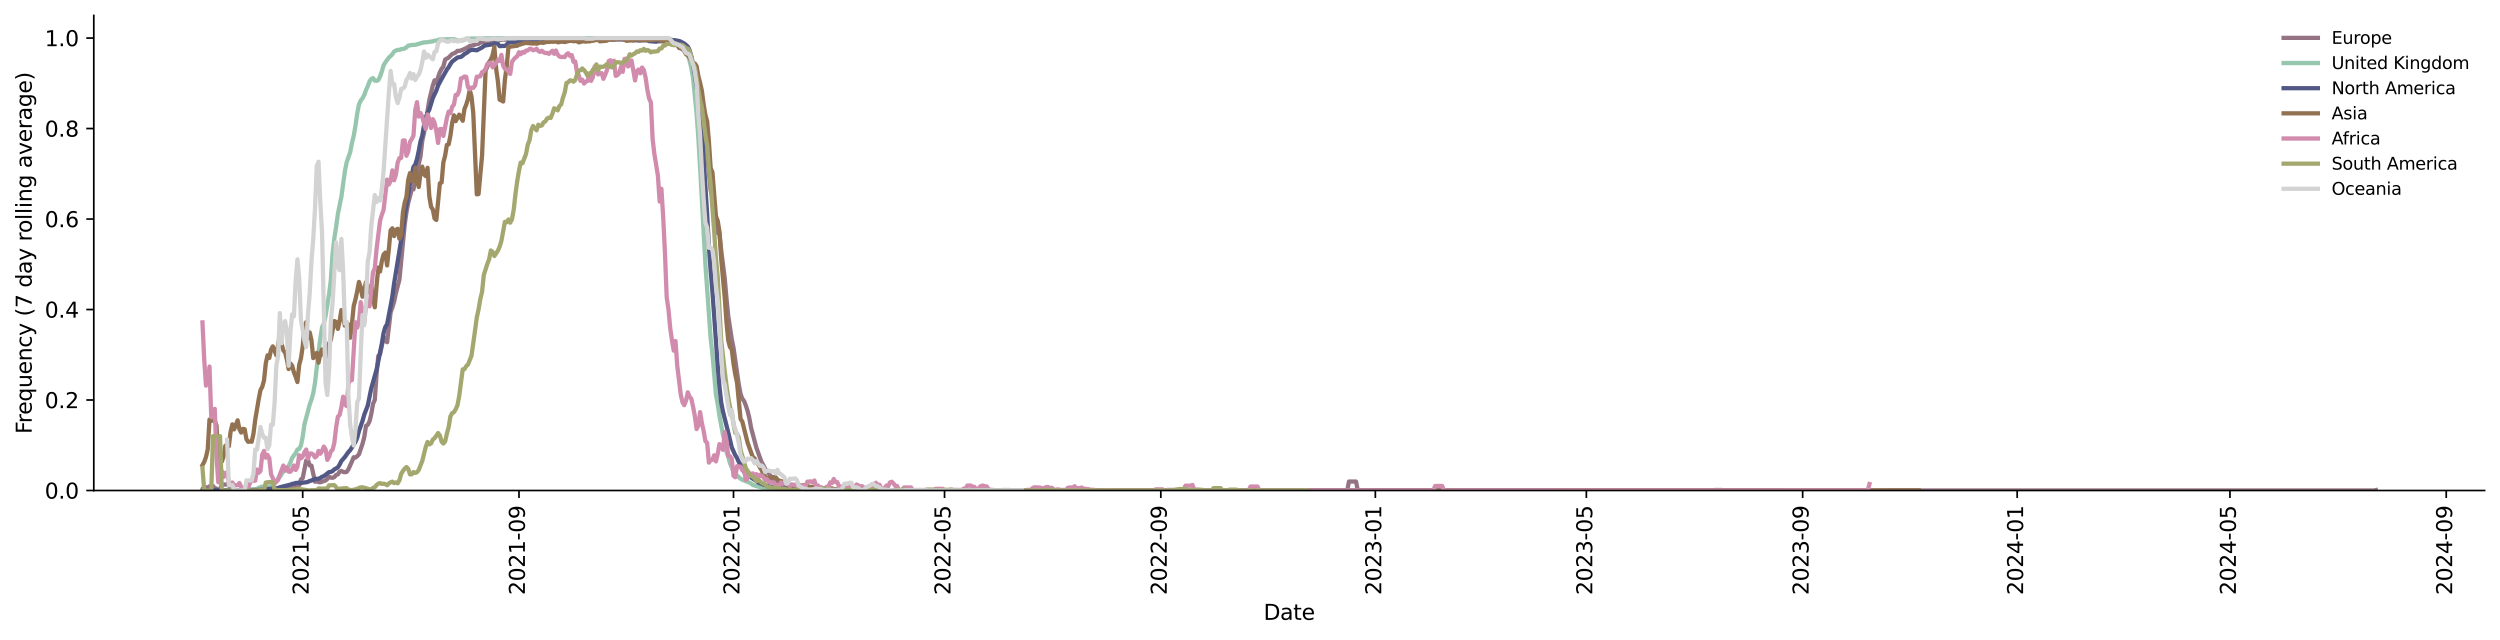 <?xml version="1.0" encoding="utf-8" standalone="no"?>
<!DOCTYPE svg PUBLIC "-//W3C//DTD SVG 1.1//EN"
  "http://www.w3.org/Graphics/SVG/1.1/DTD/svg11.dtd">
<svg xmlns:xlink="http://www.w3.org/1999/xlink" width="1166.981pt" height="298.621pt" viewBox="0 0 1166.981 298.621" xmlns="http://www.w3.org/2000/svg" version="1.1">
 <defs>
  <style type="text/css">*{stroke-linejoin: round; stroke-linecap: butt}</style>
 </defs>
 <g id="figure_1">
  <g id="patch_1">
   <path d="M 0 298.621 
L 1166.981 298.621 
L 1166.981 0 
L 0 0 
z
" style="fill: #ffffff"/>
  </g>
  <g id="axes_1">
   <g id="patch_2">
    <path d="M 43.781 228.96 
L 1159.781 228.96 
L 1159.781 7.2 
L 43.781 7.2 
z
" style="fill: #ffffff"/>
   </g>
   <g id="matplotlib.axis_1">
    <g id="xtick_1">
     <g id="line2d_1">
      <defs>
       <path id="me5686d1d1e" d="M 0 0 
L 0 3.5 
" style="stroke: #000000; stroke-width: 0.8"/>
      </defs>
      <g>
       <use xlink:href="#me5686d1d1e" x="141.296" y="228.96" style="stroke: #000000; stroke-width: 0.8"/>
      </g>
     </g>
     <g id="text_1">
      <!-- 2021-05 -->
      <g transform="translate(144.055 277.743)rotate(-90)scale(0.1 -0.1)">
       <defs>
        <path id="DejaVuSans-32" d="M 1228 531 
L 3431 531 
L 3431 0 
L 469 0 
L 469 531 
Q 828 903 1448 1529 
Q 2069 2156 2228 2338 
Q 2531 2678 2651 2914 
Q 2772 3150 2772 3378 
Q 2772 3750 2511 3984 
Q 2250 4219 1831 4219 
Q 1534 4219 1204 4116 
Q 875 4013 500 3803 
L 500 4441 
Q 881 4594 1212 4672 
Q 1544 4750 1819 4750 
Q 2544 4750 2975 4387 
Q 3406 4025 3406 3419 
Q 3406 3131 3298 2873 
Q 3191 2616 2906 2266 
Q 2828 2175 2409 1742 
Q 1991 1309 1228 531 
z
" transform="scale(0.016)"/>
        <path id="DejaVuSans-30" d="M 2034 4250 
Q 1547 4250 1301 3770 
Q 1056 3291 1056 2328 
Q 1056 1369 1301 889 
Q 1547 409 2034 409 
Q 2525 409 2770 889 
Q 3016 1369 3016 2328 
Q 3016 3291 2770 3770 
Q 2525 4250 2034 4250 
z
M 2034 4750 
Q 2819 4750 3233 4129 
Q 3647 3509 3647 2328 
Q 3647 1150 3233 529 
Q 2819 -91 2034 -91 
Q 1250 -91 836 529 
Q 422 1150 422 2328 
Q 422 3509 836 4129 
Q 1250 4750 2034 4750 
z
" transform="scale(0.016)"/>
        <path id="DejaVuSans-31" d="M 794 531 
L 1825 531 
L 1825 4091 
L 703 3866 
L 703 4441 
L 1819 4666 
L 2450 4666 
L 2450 531 
L 3481 531 
L 3481 0 
L 794 0 
L 794 531 
z
" transform="scale(0.016)"/>
        <path id="DejaVuSans-2d" d="M 313 2009 
L 1997 2009 
L 1997 1497 
L 313 1497 
L 313 2009 
z
" transform="scale(0.016)"/>
        <path id="DejaVuSans-35" d="M 691 4666 
L 3169 4666 
L 3169 4134 
L 1269 4134 
L 1269 2991 
Q 1406 3038 1543 3061 
Q 1681 3084 1819 3084 
Q 2600 3084 3056 2656 
Q 3513 2228 3513 1497 
Q 3513 744 3044 326 
Q 2575 -91 1722 -91 
Q 1428 -91 1123 -41 
Q 819 9 494 109 
L 494 744 
Q 775 591 1075 516 
Q 1375 441 1709 441 
Q 2250 441 2565 725 
Q 2881 1009 2881 1497 
Q 2881 1984 2565 2268 
Q 2250 2553 1709 2553 
Q 1456 2553 1204 2497 
Q 953 2441 691 2322 
L 691 4666 
z
" transform="scale(0.016)"/>
       </defs>
       <use xlink:href="#DejaVuSans-32"/>
       <use xlink:href="#DejaVuSans-30" x="63.623"/>
       <use xlink:href="#DejaVuSans-32" x="127.246"/>
       <use xlink:href="#DejaVuSans-31" x="190.869"/>
       <use xlink:href="#DejaVuSans-2d" x="254.492"/>
       <use xlink:href="#DejaVuSans-30" x="290.576"/>
       <use xlink:href="#DejaVuSans-35" x="354.199"/>
      </g>
     </g>
    </g>
    <g id="xtick_2">
     <g id="line2d_2">
      <g>
       <use xlink:href="#me5686d1d1e" x="242.258" y="228.96" style="stroke: #000000; stroke-width: 0.8"/>
      </g>
     </g>
     <g id="text_2">
      <!-- 2021-09 -->
      <g transform="translate(245.017 277.743)rotate(-90)scale(0.1 -0.1)">
       <defs>
        <path id="DejaVuSans-39" d="M 703 97 
L 703 672 
Q 941 559 1184 500 
Q 1428 441 1663 441 
Q 2288 441 2617 861 
Q 2947 1281 2994 2138 
Q 2813 1869 2534 1725 
Q 2256 1581 1919 1581 
Q 1219 1581 811 2004 
Q 403 2428 403 3163 
Q 403 3881 828 4315 
Q 1253 4750 1959 4750 
Q 2769 4750 3195 4129 
Q 3622 3509 3622 2328 
Q 3622 1225 3098 567 
Q 2575 -91 1691 -91 
Q 1453 -91 1209 -44 
Q 966 3 703 97 
z
M 1959 2075 
Q 2384 2075 2632 2365 
Q 2881 2656 2881 3163 
Q 2881 3666 2632 3958 
Q 2384 4250 1959 4250 
Q 1534 4250 1286 3958 
Q 1038 3666 1038 3163 
Q 1038 2656 1286 2365 
Q 1534 2075 1959 2075 
z
" transform="scale(0.016)"/>
       </defs>
       <use xlink:href="#DejaVuSans-32"/>
       <use xlink:href="#DejaVuSans-30" x="63.623"/>
       <use xlink:href="#DejaVuSans-32" x="127.246"/>
       <use xlink:href="#DejaVuSans-31" x="190.869"/>
       <use xlink:href="#DejaVuSans-2d" x="254.492"/>
       <use xlink:href="#DejaVuSans-30" x="290.576"/>
       <use xlink:href="#DejaVuSans-39" x="354.199"/>
      </g>
     </g>
    </g>
    <g id="xtick_3">
     <g id="line2d_3">
      <g>
       <use xlink:href="#me5686d1d1e" x="342.399" y="228.96" style="stroke: #000000; stroke-width: 0.8"/>
      </g>
     </g>
     <g id="text_3">
      <!-- 2022-01 -->
      <g transform="translate(345.158 277.743)rotate(-90)scale(0.1 -0.1)">
       <use xlink:href="#DejaVuSans-32"/>
       <use xlink:href="#DejaVuSans-30" x="63.623"/>
       <use xlink:href="#DejaVuSans-32" x="127.246"/>
       <use xlink:href="#DejaVuSans-32" x="190.869"/>
       <use xlink:href="#DejaVuSans-2d" x="254.492"/>
       <use xlink:href="#DejaVuSans-30" x="290.576"/>
       <use xlink:href="#DejaVuSans-31" x="354.199"/>
      </g>
     </g>
    </g>
    <g id="xtick_4">
     <g id="line2d_4">
      <g>
       <use xlink:href="#me5686d1d1e" x="440.899" y="228.96" style="stroke: #000000; stroke-width: 0.8"/>
      </g>
     </g>
     <g id="text_4">
      <!-- 2022-05 -->
      <g transform="translate(443.658 277.743)rotate(-90)scale(0.1 -0.1)">
       <use xlink:href="#DejaVuSans-32"/>
       <use xlink:href="#DejaVuSans-30" x="63.623"/>
       <use xlink:href="#DejaVuSans-32" x="127.246"/>
       <use xlink:href="#DejaVuSans-32" x="190.869"/>
       <use xlink:href="#DejaVuSans-2d" x="254.492"/>
       <use xlink:href="#DejaVuSans-30" x="290.576"/>
       <use xlink:href="#DejaVuSans-35" x="354.199"/>
      </g>
     </g>
    </g>
    <g id="xtick_5">
     <g id="line2d_5">
      <g>
       <use xlink:href="#me5686d1d1e" x="541.861" y="228.96" style="stroke: #000000; stroke-width: 0.8"/>
      </g>
     </g>
     <g id="text_5">
      <!-- 2022-09 -->
      <g transform="translate(544.62 277.743)rotate(-90)scale(0.1 -0.1)">
       <use xlink:href="#DejaVuSans-32"/>
       <use xlink:href="#DejaVuSans-30" x="63.623"/>
       <use xlink:href="#DejaVuSans-32" x="127.246"/>
       <use xlink:href="#DejaVuSans-32" x="190.869"/>
       <use xlink:href="#DejaVuSans-2d" x="254.492"/>
       <use xlink:href="#DejaVuSans-30" x="290.576"/>
       <use xlink:href="#DejaVuSans-39" x="354.199"/>
      </g>
     </g>
    </g>
    <g id="xtick_6">
     <g id="line2d_6">
      <g>
       <use xlink:href="#me5686d1d1e" x="642.002" y="228.96" style="stroke: #000000; stroke-width: 0.8"/>
      </g>
     </g>
     <g id="text_6">
      <!-- 2023-01 -->
      <g transform="translate(644.761 277.743)rotate(-90)scale(0.1 -0.1)">
       <defs>
        <path id="DejaVuSans-33" d="M 2597 2516 
Q 3050 2419 3304 2112 
Q 3559 1806 3559 1356 
Q 3559 666 3084 287 
Q 2609 -91 1734 -91 
Q 1441 -91 1130 -33 
Q 819 25 488 141 
L 488 750 
Q 750 597 1062 519 
Q 1375 441 1716 441 
Q 2309 441 2620 675 
Q 2931 909 2931 1356 
Q 2931 1769 2642 2001 
Q 2353 2234 1838 2234 
L 1294 2234 
L 1294 2753 
L 1863 2753 
Q 2328 2753 2575 2939 
Q 2822 3125 2822 3475 
Q 2822 3834 2567 4026 
Q 2313 4219 1838 4219 
Q 1578 4219 1281 4162 
Q 984 4106 628 3988 
L 628 4550 
Q 988 4650 1302 4700 
Q 1616 4750 1894 4750 
Q 2613 4750 3031 4423 
Q 3450 4097 3450 3541 
Q 3450 3153 3228 2886 
Q 3006 2619 2597 2516 
z
" transform="scale(0.016)"/>
       </defs>
       <use xlink:href="#DejaVuSans-32"/>
       <use xlink:href="#DejaVuSans-30" x="63.623"/>
       <use xlink:href="#DejaVuSans-32" x="127.246"/>
       <use xlink:href="#DejaVuSans-33" x="190.869"/>
       <use xlink:href="#DejaVuSans-2d" x="254.492"/>
       <use xlink:href="#DejaVuSans-30" x="290.576"/>
       <use xlink:href="#DejaVuSans-31" x="354.199"/>
      </g>
     </g>
    </g>
    <g id="xtick_7">
     <g id="line2d_7">
      <g>
       <use xlink:href="#me5686d1d1e" x="740.501" y="228.96" style="stroke: #000000; stroke-width: 0.8"/>
      </g>
     </g>
     <g id="text_7">
      <!-- 2023-05 -->
      <g transform="translate(743.261 277.743)rotate(-90)scale(0.1 -0.1)">
       <use xlink:href="#DejaVuSans-32"/>
       <use xlink:href="#DejaVuSans-30" x="63.623"/>
       <use xlink:href="#DejaVuSans-32" x="127.246"/>
       <use xlink:href="#DejaVuSans-33" x="190.869"/>
       <use xlink:href="#DejaVuSans-2d" x="254.492"/>
       <use xlink:href="#DejaVuSans-30" x="290.576"/>
       <use xlink:href="#DejaVuSans-35" x="354.199"/>
      </g>
     </g>
    </g>
    <g id="xtick_8">
     <g id="line2d_8">
      <g>
       <use xlink:href="#me5686d1d1e" x="841.464" y="228.96" style="stroke: #000000; stroke-width: 0.8"/>
      </g>
     </g>
     <g id="text_8">
      <!-- 2023-09 -->
      <g transform="translate(844.223 277.743)rotate(-90)scale(0.1 -0.1)">
       <use xlink:href="#DejaVuSans-32"/>
       <use xlink:href="#DejaVuSans-30" x="63.623"/>
       <use xlink:href="#DejaVuSans-32" x="127.246"/>
       <use xlink:href="#DejaVuSans-33" x="190.869"/>
       <use xlink:href="#DejaVuSans-2d" x="254.492"/>
       <use xlink:href="#DejaVuSans-30" x="290.576"/>
       <use xlink:href="#DejaVuSans-39" x="354.199"/>
      </g>
     </g>
    </g>
    <g id="xtick_9">
     <g id="line2d_9">
      <g>
       <use xlink:href="#me5686d1d1e" x="941.605" y="228.96" style="stroke: #000000; stroke-width: 0.8"/>
      </g>
     </g>
     <g id="text_9">
      <!-- 2024-01 -->
      <g transform="translate(944.364 277.743)rotate(-90)scale(0.1 -0.1)">
       <defs>
        <path id="DejaVuSans-34" d="M 2419 4116 
L 825 1625 
L 2419 1625 
L 2419 4116 
z
M 2253 4666 
L 3047 4666 
L 3047 1625 
L 3713 1625 
L 3713 1100 
L 3047 1100 
L 3047 0 
L 2419 0 
L 2419 1100 
L 313 1100 
L 313 1709 
L 2253 4666 
z
" transform="scale(0.016)"/>
       </defs>
       <use xlink:href="#DejaVuSans-32"/>
       <use xlink:href="#DejaVuSans-30" x="63.623"/>
       <use xlink:href="#DejaVuSans-32" x="127.246"/>
       <use xlink:href="#DejaVuSans-34" x="190.869"/>
       <use xlink:href="#DejaVuSans-2d" x="254.492"/>
       <use xlink:href="#DejaVuSans-30" x="290.576"/>
       <use xlink:href="#DejaVuSans-31" x="354.199"/>
      </g>
     </g>
    </g>
    <g id="xtick_10">
     <g id="line2d_10">
      <g>
       <use xlink:href="#me5686d1d1e" x="1040.925" y="228.96" style="stroke: #000000; stroke-width: 0.8"/>
      </g>
     </g>
     <g id="text_10">
      <!-- 2024-05 -->
      <g transform="translate(1043.684 277.743)rotate(-90)scale(0.1 -0.1)">
       <use xlink:href="#DejaVuSans-32"/>
       <use xlink:href="#DejaVuSans-30" x="63.623"/>
       <use xlink:href="#DejaVuSans-32" x="127.246"/>
       <use xlink:href="#DejaVuSans-34" x="190.869"/>
       <use xlink:href="#DejaVuSans-2d" x="254.492"/>
       <use xlink:href="#DejaVuSans-30" x="290.576"/>
       <use xlink:href="#DejaVuSans-35" x="354.199"/>
      </g>
     </g>
    </g>
    <g id="xtick_11">
     <g id="line2d_11">
      <g>
       <use xlink:href="#me5686d1d1e" x="1141.887" y="228.96" style="stroke: #000000; stroke-width: 0.8"/>
      </g>
     </g>
     <g id="text_11">
      <!-- 2024-09 -->
      <g transform="translate(1144.647 277.743)rotate(-90)scale(0.1 -0.1)">
       <use xlink:href="#DejaVuSans-32"/>
       <use xlink:href="#DejaVuSans-30" x="63.623"/>
       <use xlink:href="#DejaVuSans-32" x="127.246"/>
       <use xlink:href="#DejaVuSans-34" x="190.869"/>
       <use xlink:href="#DejaVuSans-2d" x="254.492"/>
       <use xlink:href="#DejaVuSans-30" x="290.576"/>
       <use xlink:href="#DejaVuSans-39" x="354.199"/>
      </g>
     </g>
    </g>
    <g id="text_12">
     <!-- Date -->
     <g transform="translate(589.83 289.341)scale(0.1 -0.1)">
      <defs>
       <path id="DejaVuSans-44" d="M 1259 4147 
L 1259 519 
L 2022 519 
Q 2988 519 3436 956 
Q 3884 1394 3884 2338 
Q 3884 3275 3436 3711 
Q 2988 4147 2022 4147 
L 1259 4147 
z
M 628 4666 
L 1925 4666 
Q 3281 4666 3915 4102 
Q 4550 3538 4550 2338 
Q 4550 1131 3912 565 
Q 3275 0 1925 0 
L 628 0 
L 628 4666 
z
" transform="scale(0.016)"/>
       <path id="DejaVuSans-61" d="M 2194 1759 
Q 1497 1759 1228 1600 
Q 959 1441 959 1056 
Q 959 750 1161 570 
Q 1363 391 1709 391 
Q 2188 391 2477 730 
Q 2766 1069 2766 1631 
L 2766 1759 
L 2194 1759 
z
M 3341 1997 
L 3341 0 
L 2766 0 
L 2766 531 
Q 2569 213 2275 61 
Q 1981 -91 1556 -91 
Q 1019 -91 701 211 
Q 384 513 384 1019 
Q 384 1609 779 1909 
Q 1175 2209 1959 2209 
L 2766 2209 
L 2766 2266 
Q 2766 2663 2505 2880 
Q 2244 3097 1772 3097 
Q 1472 3097 1187 3025 
Q 903 2953 641 2809 
L 641 3341 
Q 956 3463 1253 3523 
Q 1550 3584 1831 3584 
Q 2591 3584 2966 3190 
Q 3341 2797 3341 1997 
z
" transform="scale(0.016)"/>
       <path id="DejaVuSans-74" d="M 1172 4494 
L 1172 3500 
L 2356 3500 
L 2356 3053 
L 1172 3053 
L 1172 1153 
Q 1172 725 1289 603 
Q 1406 481 1766 481 
L 2356 481 
L 2356 0 
L 1766 0 
Q 1100 0 847 248 
Q 594 497 594 1153 
L 594 3053 
L 172 3053 
L 172 3500 
L 594 3500 
L 594 4494 
L 1172 4494 
z
" transform="scale(0.016)"/>
       <path id="DejaVuSans-65" d="M 3597 1894 
L 3597 1613 
L 953 1613 
Q 991 1019 1311 708 
Q 1631 397 2203 397 
Q 2534 397 2845 478 
Q 3156 559 3463 722 
L 3463 178 
Q 3153 47 2828 -22 
Q 2503 -91 2169 -91 
Q 1331 -91 842 396 
Q 353 884 353 1716 
Q 353 2575 817 3079 
Q 1281 3584 2069 3584 
Q 2775 3584 3186 3129 
Q 3597 2675 3597 1894 
z
M 3022 2063 
Q 3016 2534 2758 2815 
Q 2500 3097 2075 3097 
Q 1594 3097 1305 2825 
Q 1016 2553 972 2059 
L 3022 2063 
z
" transform="scale(0.016)"/>
      </defs>
      <use xlink:href="#DejaVuSans-44"/>
      <use xlink:href="#DejaVuSans-61" x="77.002"/>
      <use xlink:href="#DejaVuSans-74" x="138.281"/>
      <use xlink:href="#DejaVuSans-65" x="177.49"/>
     </g>
    </g>
   </g>
   <g id="matplotlib.axis_2">
    <g id="ytick_1">
     <g id="line2d_12">
      <defs>
       <path id="m6d0076554e" d="M 0 0 
L -3.5 0 
" style="stroke: #000000; stroke-width: 0.8"/>
      </defs>
      <g>
       <use xlink:href="#m6d0076554e" x="43.781" y="228.96" style="stroke: #000000; stroke-width: 0.8"/>
      </g>
     </g>
     <g id="text_13">
      <!-- 0.0 -->
      <g transform="translate(20.878 232.759)scale(0.1 -0.1)">
       <defs>
        <path id="DejaVuSans-2e" d="M 684 794 
L 1344 794 
L 1344 0 
L 684 0 
L 684 794 
z
" transform="scale(0.016)"/>
       </defs>
       <use xlink:href="#DejaVuSans-30"/>
       <use xlink:href="#DejaVuSans-2e" x="63.623"/>
       <use xlink:href="#DejaVuSans-30" x="95.41"/>
      </g>
     </g>
    </g>
    <g id="ytick_2">
     <g id="line2d_13">
      <g>
       <use xlink:href="#m6d0076554e" x="43.781" y="186.72" style="stroke: #000000; stroke-width: 0.8"/>
      </g>
     </g>
     <g id="text_14">
      <!-- 0.2 -->
      <g transform="translate(20.878 190.519)scale(0.1 -0.1)">
       <use xlink:href="#DejaVuSans-30"/>
       <use xlink:href="#DejaVuSans-2e" x="63.623"/>
       <use xlink:href="#DejaVuSans-32" x="95.41"/>
      </g>
     </g>
    </g>
    <g id="ytick_3">
     <g id="line2d_14">
      <g>
       <use xlink:href="#m6d0076554e" x="43.781" y="144.48" style="stroke: #000000; stroke-width: 0.8"/>
      </g>
     </g>
     <g id="text_15">
      <!-- 0.4 -->
      <g transform="translate(20.878 148.279)scale(0.1 -0.1)">
       <use xlink:href="#DejaVuSans-30"/>
       <use xlink:href="#DejaVuSans-2e" x="63.623"/>
       <use xlink:href="#DejaVuSans-34" x="95.41"/>
      </g>
     </g>
    </g>
    <g id="ytick_4">
     <g id="line2d_15">
      <g>
       <use xlink:href="#m6d0076554e" x="43.781" y="102.24" style="stroke: #000000; stroke-width: 0.8"/>
      </g>
     </g>
     <g id="text_16">
      <!-- 0.6 -->
      <g transform="translate(20.878 106.039)scale(0.1 -0.1)">
       <defs>
        <path id="DejaVuSans-36" d="M 2113 2584 
Q 1688 2584 1439 2293 
Q 1191 2003 1191 1497 
Q 1191 994 1439 701 
Q 1688 409 2113 409 
Q 2538 409 2786 701 
Q 3034 994 3034 1497 
Q 3034 2003 2786 2293 
Q 2538 2584 2113 2584 
z
M 3366 4563 
L 3366 3988 
Q 3128 4100 2886 4159 
Q 2644 4219 2406 4219 
Q 1781 4219 1451 3797 
Q 1122 3375 1075 2522 
Q 1259 2794 1537 2939 
Q 1816 3084 2150 3084 
Q 2853 3084 3261 2657 
Q 3669 2231 3669 1497 
Q 3669 778 3244 343 
Q 2819 -91 2113 -91 
Q 1303 -91 875 529 
Q 447 1150 447 2328 
Q 447 3434 972 4092 
Q 1497 4750 2381 4750 
Q 2619 4750 2861 4703 
Q 3103 4656 3366 4563 
z
" transform="scale(0.016)"/>
       </defs>
       <use xlink:href="#DejaVuSans-30"/>
       <use xlink:href="#DejaVuSans-2e" x="63.623"/>
       <use xlink:href="#DejaVuSans-36" x="95.41"/>
      </g>
     </g>
    </g>
    <g id="ytick_5">
     <g id="line2d_16">
      <g>
       <use xlink:href="#m6d0076554e" x="43.781" y="60" style="stroke: #000000; stroke-width: 0.8"/>
      </g>
     </g>
     <g id="text_17">
      <!-- 0.8 -->
      <g transform="translate(20.878 63.799)scale(0.1 -0.1)">
       <defs>
        <path id="DejaVuSans-38" d="M 2034 2216 
Q 1584 2216 1326 1975 
Q 1069 1734 1069 1313 
Q 1069 891 1326 650 
Q 1584 409 2034 409 
Q 2484 409 2743 651 
Q 3003 894 3003 1313 
Q 3003 1734 2745 1975 
Q 2488 2216 2034 2216 
z
M 1403 2484 
Q 997 2584 770 2862 
Q 544 3141 544 3541 
Q 544 4100 942 4425 
Q 1341 4750 2034 4750 
Q 2731 4750 3128 4425 
Q 3525 4100 3525 3541 
Q 3525 3141 3298 2862 
Q 3072 2584 2669 2484 
Q 3125 2378 3379 2068 
Q 3634 1759 3634 1313 
Q 3634 634 3220 271 
Q 2806 -91 2034 -91 
Q 1263 -91 848 271 
Q 434 634 434 1313 
Q 434 1759 690 2068 
Q 947 2378 1403 2484 
z
M 1172 3481 
Q 1172 3119 1398 2916 
Q 1625 2713 2034 2713 
Q 2441 2713 2670 2916 
Q 2900 3119 2900 3481 
Q 2900 3844 2670 4047 
Q 2441 4250 2034 4250 
Q 1625 4250 1398 4047 
Q 1172 3844 1172 3481 
z
" transform="scale(0.016)"/>
       </defs>
       <use xlink:href="#DejaVuSans-30"/>
       <use xlink:href="#DejaVuSans-2e" x="63.623"/>
       <use xlink:href="#DejaVuSans-38" x="95.41"/>
      </g>
     </g>
    </g>
    <g id="ytick_6">
     <g id="line2d_17">
      <g>
       <use xlink:href="#m6d0076554e" x="43.781" y="17.76" style="stroke: #000000; stroke-width: 0.8"/>
      </g>
     </g>
     <g id="text_18">
      <!-- 1.0 -->
      <g transform="translate(20.878 21.559)scale(0.1 -0.1)">
       <use xlink:href="#DejaVuSans-31"/>
       <use xlink:href="#DejaVuSans-2e" x="63.623"/>
       <use xlink:href="#DejaVuSans-30" x="95.41"/>
      </g>
     </g>
    </g>
    <g id="text_19">
     <!-- Frequency (7 day rolling average) -->
     <g transform="translate(14.798 202.529)rotate(-90)scale(0.1 -0.1)">
      <defs>
       <path id="DejaVuSans-46" d="M 628 4666 
L 3309 4666 
L 3309 4134 
L 1259 4134 
L 1259 2759 
L 3109 2759 
L 3109 2228 
L 1259 2228 
L 1259 0 
L 628 0 
L 628 4666 
z
" transform="scale(0.016)"/>
       <path id="DejaVuSans-72" d="M 2631 2963 
Q 2534 3019 2420 3045 
Q 2306 3072 2169 3072 
Q 1681 3072 1420 2755 
Q 1159 2438 1159 1844 
L 1159 0 
L 581 0 
L 581 3500 
L 1159 3500 
L 1159 2956 
Q 1341 3275 1631 3429 
Q 1922 3584 2338 3584 
Q 2397 3584 2469 3576 
Q 2541 3569 2628 3553 
L 2631 2963 
z
" transform="scale(0.016)"/>
       <path id="DejaVuSans-71" d="M 947 1747 
Q 947 1113 1208 752 
Q 1469 391 1925 391 
Q 2381 391 2643 752 
Q 2906 1113 2906 1747 
Q 2906 2381 2643 2742 
Q 2381 3103 1925 3103 
Q 1469 3103 1208 2742 
Q 947 2381 947 1747 
z
M 2906 525 
Q 2725 213 2448 61 
Q 2172 -91 1784 -91 
Q 1150 -91 751 415 
Q 353 922 353 1747 
Q 353 2572 751 3078 
Q 1150 3584 1784 3584 
Q 2172 3584 2448 3432 
Q 2725 3281 2906 2969 
L 2906 3500 
L 3481 3500 
L 3481 -1331 
L 2906 -1331 
L 2906 525 
z
" transform="scale(0.016)"/>
       <path id="DejaVuSans-75" d="M 544 1381 
L 544 3500 
L 1119 3500 
L 1119 1403 
Q 1119 906 1312 657 
Q 1506 409 1894 409 
Q 2359 409 2629 706 
Q 2900 1003 2900 1516 
L 2900 3500 
L 3475 3500 
L 3475 0 
L 2900 0 
L 2900 538 
Q 2691 219 2414 64 
Q 2138 -91 1772 -91 
Q 1169 -91 856 284 
Q 544 659 544 1381 
z
M 1991 3584 
L 1991 3584 
z
" transform="scale(0.016)"/>
       <path id="DejaVuSans-6e" d="M 3513 2113 
L 3513 0 
L 2938 0 
L 2938 2094 
Q 2938 2591 2744 2837 
Q 2550 3084 2163 3084 
Q 1697 3084 1428 2787 
Q 1159 2491 1159 1978 
L 1159 0 
L 581 0 
L 581 3500 
L 1159 3500 
L 1159 2956 
Q 1366 3272 1645 3428 
Q 1925 3584 2291 3584 
Q 2894 3584 3203 3211 
Q 3513 2838 3513 2113 
z
" transform="scale(0.016)"/>
       <path id="DejaVuSans-63" d="M 3122 3366 
L 3122 2828 
Q 2878 2963 2633 3030 
Q 2388 3097 2138 3097 
Q 1578 3097 1268 2742 
Q 959 2388 959 1747 
Q 959 1106 1268 751 
Q 1578 397 2138 397 
Q 2388 397 2633 464 
Q 2878 531 3122 666 
L 3122 134 
Q 2881 22 2623 -34 
Q 2366 -91 2075 -91 
Q 1284 -91 818 406 
Q 353 903 353 1747 
Q 353 2603 823 3093 
Q 1294 3584 2113 3584 
Q 2378 3584 2631 3529 
Q 2884 3475 3122 3366 
z
" transform="scale(0.016)"/>
       <path id="DejaVuSans-79" d="M 2059 -325 
Q 1816 -950 1584 -1140 
Q 1353 -1331 966 -1331 
L 506 -1331 
L 506 -850 
L 844 -850 
Q 1081 -850 1212 -737 
Q 1344 -625 1503 -206 
L 1606 56 
L 191 3500 
L 800 3500 
L 1894 763 
L 2988 3500 
L 3597 3500 
L 2059 -325 
z
" transform="scale(0.016)"/>
       <path id="DejaVuSans-20" transform="scale(0.016)"/>
       <path id="DejaVuSans-28" d="M 1984 4856 
Q 1566 4138 1362 3434 
Q 1159 2731 1159 2009 
Q 1159 1288 1364 580 
Q 1569 -128 1984 -844 
L 1484 -844 
Q 1016 -109 783 600 
Q 550 1309 550 2009 
Q 550 2706 781 3412 
Q 1013 4119 1484 4856 
L 1984 4856 
z
" transform="scale(0.016)"/>
       <path id="DejaVuSans-37" d="M 525 4666 
L 3525 4666 
L 3525 4397 
L 1831 0 
L 1172 0 
L 2766 4134 
L 525 4134 
L 525 4666 
z
" transform="scale(0.016)"/>
       <path id="DejaVuSans-64" d="M 2906 2969 
L 2906 4863 
L 3481 4863 
L 3481 0 
L 2906 0 
L 2906 525 
Q 2725 213 2448 61 
Q 2172 -91 1784 -91 
Q 1150 -91 751 415 
Q 353 922 353 1747 
Q 353 2572 751 3078 
Q 1150 3584 1784 3584 
Q 2172 3584 2448 3432 
Q 2725 3281 2906 2969 
z
M 947 1747 
Q 947 1113 1208 752 
Q 1469 391 1925 391 
Q 2381 391 2643 752 
Q 2906 1113 2906 1747 
Q 2906 2381 2643 2742 
Q 2381 3103 1925 3103 
Q 1469 3103 1208 2742 
Q 947 2381 947 1747 
z
" transform="scale(0.016)"/>
       <path id="DejaVuSans-6f" d="M 1959 3097 
Q 1497 3097 1228 2736 
Q 959 2375 959 1747 
Q 959 1119 1226 758 
Q 1494 397 1959 397 
Q 2419 397 2687 759 
Q 2956 1122 2956 1747 
Q 2956 2369 2687 2733 
Q 2419 3097 1959 3097 
z
M 1959 3584 
Q 2709 3584 3137 3096 
Q 3566 2609 3566 1747 
Q 3566 888 3137 398 
Q 2709 -91 1959 -91 
Q 1206 -91 779 398 
Q 353 888 353 1747 
Q 353 2609 779 3096 
Q 1206 3584 1959 3584 
z
" transform="scale(0.016)"/>
       <path id="DejaVuSans-6c" d="M 603 4863 
L 1178 4863 
L 1178 0 
L 603 0 
L 603 4863 
z
" transform="scale(0.016)"/>
       <path id="DejaVuSans-69" d="M 603 3500 
L 1178 3500 
L 1178 0 
L 603 0 
L 603 3500 
z
M 603 4863 
L 1178 4863 
L 1178 4134 
L 603 4134 
L 603 4863 
z
" transform="scale(0.016)"/>
       <path id="DejaVuSans-67" d="M 2906 1791 
Q 2906 2416 2648 2759 
Q 2391 3103 1925 3103 
Q 1463 3103 1205 2759 
Q 947 2416 947 1791 
Q 947 1169 1205 825 
Q 1463 481 1925 481 
Q 2391 481 2648 825 
Q 2906 1169 2906 1791 
z
M 3481 434 
Q 3481 -459 3084 -895 
Q 2688 -1331 1869 -1331 
Q 1566 -1331 1297 -1286 
Q 1028 -1241 775 -1147 
L 775 -588 
Q 1028 -725 1275 -790 
Q 1522 -856 1778 -856 
Q 2344 -856 2625 -561 
Q 2906 -266 2906 331 
L 2906 616 
Q 2728 306 2450 153 
Q 2172 0 1784 0 
Q 1141 0 747 490 
Q 353 981 353 1791 
Q 353 2603 747 3093 
Q 1141 3584 1784 3584 
Q 2172 3584 2450 3431 
Q 2728 3278 2906 2969 
L 2906 3500 
L 3481 3500 
L 3481 434 
z
" transform="scale(0.016)"/>
       <path id="DejaVuSans-76" d="M 191 3500 
L 800 3500 
L 1894 563 
L 2988 3500 
L 3597 3500 
L 2284 0 
L 1503 0 
L 191 3500 
z
" transform="scale(0.016)"/>
       <path id="DejaVuSans-29" d="M 513 4856 
L 1013 4856 
Q 1481 4119 1714 3412 
Q 1947 2706 1947 2009 
Q 1947 1309 1714 600 
Q 1481 -109 1013 -844 
L 513 -844 
Q 928 -128 1133 580 
Q 1338 1288 1338 2009 
Q 1338 2731 1133 3434 
Q 928 4138 513 4856 
z
" transform="scale(0.016)"/>
      </defs>
      <use xlink:href="#DejaVuSans-46"/>
      <use xlink:href="#DejaVuSans-72" x="50.27"/>
      <use xlink:href="#DejaVuSans-65" x="89.133"/>
      <use xlink:href="#DejaVuSans-71" x="150.656"/>
      <use xlink:href="#DejaVuSans-75" x="214.133"/>
      <use xlink:href="#DejaVuSans-65" x="277.512"/>
      <use xlink:href="#DejaVuSans-6e" x="339.035"/>
      <use xlink:href="#DejaVuSans-63" x="402.414"/>
      <use xlink:href="#DejaVuSans-79" x="457.395"/>
      <use xlink:href="#DejaVuSans-20" x="516.574"/>
      <use xlink:href="#DejaVuSans-28" x="548.361"/>
      <use xlink:href="#DejaVuSans-37" x="587.375"/>
      <use xlink:href="#DejaVuSans-20" x="650.998"/>
      <use xlink:href="#DejaVuSans-64" x="682.785"/>
      <use xlink:href="#DejaVuSans-61" x="746.262"/>
      <use xlink:href="#DejaVuSans-79" x="807.541"/>
      <use xlink:href="#DejaVuSans-20" x="866.721"/>
      <use xlink:href="#DejaVuSans-72" x="898.508"/>
      <use xlink:href="#DejaVuSans-6f" x="937.371"/>
      <use xlink:href="#DejaVuSans-6c" x="998.553"/>
      <use xlink:href="#DejaVuSans-6c" x="1026.336"/>
      <use xlink:href="#DejaVuSans-69" x="1054.119"/>
      <use xlink:href="#DejaVuSans-6e" x="1081.902"/>
      <use xlink:href="#DejaVuSans-67" x="1145.281"/>
      <use xlink:href="#DejaVuSans-20" x="1208.758"/>
      <use xlink:href="#DejaVuSans-61" x="1240.545"/>
      <use xlink:href="#DejaVuSans-76" x="1301.824"/>
      <use xlink:href="#DejaVuSans-65" x="1361.004"/>
      <use xlink:href="#DejaVuSans-72" x="1422.527"/>
      <use xlink:href="#DejaVuSans-61" x="1463.641"/>
      <use xlink:href="#DejaVuSans-67" x="1524.92"/>
      <use xlink:href="#DejaVuSans-65" x="1588.396"/>
      <use xlink:href="#DejaVuSans-29" x="1649.92"/>
     </g>
    </g>
   </g>
   <g id="line2d_18">
    <path d="M 94.509 228.397 
L 95.329 228.691 
L 96.15 227.427 
L 96.971 227.649 
L 97.792 227.02 
L 98.613 227.02 
L 99.434 226.873 
L 100.254 227.999 
L 101.075 228.047 
L 101.896 228.676 
L 102.717 228.676 
L 103.538 226.065 
L 104.358 226.188 
L 106.821 226.141 
L 107.642 228.899 
L 110.925 228.862 
L 112.567 228.745 
L 115.029 228.652 
L 116.671 228.721 
L 119.954 228.432 
L 121.596 228.527 
L 122.417 228.622 
L 123.238 228.437 
L 124.058 228.442 
L 124.879 228.173 
L 126.521 228.138 
L 127.342 228.335 
L 128.163 228.301 
L 128.983 228.574 
L 131.446 228.214 
L 132.267 228.112 
L 133.908 227.699 
L 134.729 227.646 
L 135.55 227.324 
L 136.371 226.862 
L 138.012 226.891 
L 138.833 226.465 
L 139.654 226.501 
L 140.475 223.8 
L 141.296 223.189 
L 142.937 214.982 
L 143.758 214.757 
L 144.579 217.292 
L 145.4 217.392 
L 147.042 224.866 
L 147.862 224.682 
L 148.683 225.022 
L 149.504 225.133 
L 151.967 224.269 
L 152.787 223.577 
L 153.608 222.548 
L 154.429 222.934 
L 155.25 223.049 
L 156.071 222.69 
L 156.892 221.713 
L 157.712 221.441 
L 158.533 220.181 
L 159.354 219.847 
L 160.175 220.28 
L 160.996 220.43 
L 161.817 220.251 
L 162.637 219.061 
L 164.279 215.415 
L 165.1 213.438 
L 165.921 213.602 
L 166.742 212.939 
L 167.562 212.046 
L 169.204 207.211 
L 170.025 204.074 
L 170.846 198.802 
L 171.667 198.288 
L 172.487 196.668 
L 173.308 193.27 
L 174.129 188.5 
L 174.95 186.657 
L 175.771 174.811 
L 176.591 166.14 
L 177.412 165.335 
L 179.054 157.341 
L 179.875 159.188 
L 180.696 159.729 
L 182.337 145.8 
L 183.158 143.485 
L 183.979 140.78 
L 184.8 136.838 
L 186.441 130.551 
L 188.904 104.934 
L 189.725 99 
L 190.546 94.74 
L 192.187 88.42 
L 193.008 88.402 
L 193.829 83.734 
L 196.291 72.986 
L 197.112 65.63 
L 197.933 62.044 
L 200.396 46.715 
L 202.037 39.894 
L 202.858 37.49 
L 203.679 38.86 
L 204.5 36.035 
L 205.321 33.729 
L 206.141 32.131 
L 206.962 31.051 
L 207.783 27.831 
L 209.425 26.878 
L 211.066 25.213 
L 211.887 24.922 
L 212.708 24.486 
L 213.529 23.74 
L 214.35 23.78 
L 215.991 23.251 
L 216.812 22.807 
L 217.633 22.506 
L 219.275 21.469 
L 220.916 21.114 
L 222.558 20.557 
L 223.379 20.454 
L 224.2 19.826 
L 226.662 19.61 
L 231.587 18.515 
L 232.408 18.726 
L 233.229 18.688 
L 234.87 18.486 
L 235.691 18.507 
L 236.512 18.306 
L 244.72 18.329 
L 246.362 18.058 
L 248.824 18.051 
L 250.466 18.054 
L 253.749 17.933 
L 257.854 18.032 
L 258.674 18.198 
L 260.316 18.274 
L 262.779 17.969 
L 268.524 17.961 
L 270.166 17.894 
L 273.449 18.045 
L 275.091 18.053 
L 275.912 18.118 
L 277.554 17.971 
L 278.374 18.255 
L 279.195 18.379 
L 280.837 18.333 
L 281.658 18.34 
L 283.299 17.857 
L 287.403 17.946 
L 290.687 17.887 
L 295.612 17.944 
L 298.074 17.947 
L 302.999 17.964 
L 303.82 18.22 
L 307.103 18.246 
L 307.924 18.014 
L 310.387 18.234 
L 312.028 18.478 
L 312.849 19.061 
L 313.67 19.436 
L 314.491 19.961 
L 315.312 20.229 
L 317.774 21.951 
L 318.595 22.922 
L 321.058 24.854 
L 321.878 26.72 
L 324.341 34.23 
L 325.982 41.514 
L 326.803 43.958 
L 327.624 50.431 
L 328.445 58.863 
L 330.087 72.17 
L 331.728 88.943 
L 332.549 91.989 
L 334.191 105.096 
L 335.012 108.765 
L 335.832 108.805 
L 336.653 116.904 
L 338.295 129.884 
L 339.116 139.347 
L 339.937 147.484 
L 341.578 158.326 
L 342.399 162.402 
L 344.862 179.522 
L 345.682 183.915 
L 346.503 186.13 
L 347.324 187.191 
L 348.145 189.266 
L 348.966 191.84 
L 349.787 195.21 
L 350.607 199.75 
L 353.07 208.985 
L 355.532 215.849 
L 356.353 217.134 
L 357.174 218.911 
L 358.816 221.099 
L 359.637 221.976 
L 360.457 223.227 
L 361.278 223.9 
L 364.561 225.442 
L 367.024 226.883 
L 367.845 226.951 
L 368.666 227.244 
L 369.486 227.366 
L 371.128 227.403 
L 371.949 227.744 
L 373.591 227.938 
L 376.053 228.147 
L 377.695 228.138 
L 383.441 228.651 
L 390.828 228.742 
L 391.649 228.853 
L 395.753 228.864 
L 403.14 228.898 
L 405.603 228.841 
L 410.528 228.901 
L 420.378 228.866 
L 422.02 228.926 
L 424.482 228.89 
L 436.794 228.935 
L 445.824 228.936 
L 448.286 228.845 
L 450.749 228.896 
L 454.853 228.926 
L 628.869 228.946 
L 629.689 224.771 
L 632.973 224.779 
L 633.794 228.954 
L 799.601 228.96 
L 800.422 228.721 
L 803.705 228.721 
L 804.526 228.96 
L 1108.233 228.96 
L 1109.054 228.774 
L 1109.054 228.774 
" clip-path="url(#p0758f44842)" style="fill: none; stroke: #947383; stroke-width: 2; stroke-linecap: square"/>
   </g>
   <g id="line2d_19">
    <path d="M 101.075 228.909 
L 104.358 228.96 
L 107.642 228.902 
L 115.029 228.818 
L 116.671 228.703 
L 117.492 228.643 
L 118.313 228.441 
L 119.954 228.226 
L 120.775 227.711 
L 121.596 227.352 
L 122.417 227.145 
L 124.879 227.036 
L 125.7 227.1 
L 126.521 227.041 
L 127.342 226.45 
L 128.983 224.708 
L 129.804 223.257 
L 130.625 222.598 
L 131.446 221.237 
L 132.267 220.161 
L 133.908 219.074 
L 134.729 217.614 
L 135.55 215.854 
L 136.371 213.748 
L 137.192 212.565 
L 138.012 211.578 
L 138.833 209.842 
L 139.654 209.556 
L 140.475 207.991 
L 141.296 203.939 
L 142.117 198.077 
L 144.579 188.811 
L 145.4 186.481 
L 146.221 183.643 
L 147.042 178.692 
L 148.683 164.416 
L 149.504 158.168 
L 150.325 152.785 
L 151.146 151.069 
L 151.967 147.494 
L 153.608 137.364 
L 154.429 130.8 
L 155.25 118.406 
L 156.071 111.227 
L 156.892 105.971 
L 157.712 99.904 
L 159.354 91.861 
L 160.996 79.865 
L 161.817 75.773 
L 163.458 71.076 
L 164.279 66.792 
L 165.1 63.441 
L 165.921 58.754 
L 166.742 53.031 
L 167.562 48.721 
L 168.383 46.98 
L 169.204 45.884 
L 170.025 44.346 
L 170.846 42.076 
L 171.667 40.225 
L 172.487 38.009 
L 173.308 36.869 
L 174.129 36.454 
L 174.95 37.622 
L 175.771 37.765 
L 176.591 37.4 
L 177.412 35.698 
L 178.233 33.361 
L 179.054 30.502 
L 179.875 29.118 
L 181.516 26.869 
L 182.337 26.147 
L 183.158 25.266 
L 183.979 24.043 
L 184.8 23.597 
L 185.621 23.288 
L 186.441 23.314 
L 187.262 22.928 
L 188.083 22.843 
L 188.904 22.641 
L 189.725 22.076 
L 190.546 21.326 
L 192.187 21.003 
L 193.829 20.935 
L 197.933 19.765 
L 198.754 19.785 
L 202.037 19.276 
L 202.858 18.995 
L 203.679 18.96 
L 205.321 18.409 
L 211.887 18.282 
L 212.708 18.521 
L 213.529 18.967 
L 215.17 18.956 
L 215.991 18.879 
L 216.812 18.617 
L 217.633 18.053 
L 220.095 18 
L 221.737 18.009 
L 229.125 17.858 
L 238.154 17.922 
L 240.616 17.862 
L 243.9 17.841 
L 248.004 17.805 
L 252.108 17.81 
L 258.674 17.795 
L 261.958 17.877 
L 269.345 17.801 
L 310.387 17.881 
L 312.028 18.022 
L 312.849 18.213 
L 313.67 18.657 
L 314.491 18.771 
L 316.133 19.308 
L 317.774 20.011 
L 318.595 20.926 
L 320.237 23.452 
L 321.058 25.555 
L 321.878 28.302 
L 322.699 31.686 
L 323.52 36.512 
L 325.162 52.972 
L 325.982 64.322 
L 326.803 78.09 
L 329.266 123.285 
L 331.728 158.004 
L 332.549 165.18 
L 334.191 184.239 
L 335.012 188.532 
L 335.832 194.061 
L 337.474 202.93 
L 338.295 206.138 
L 339.116 210.976 
L 339.937 213.205 
L 340.757 216.213 
L 342.399 220.056 
L 343.22 220.946 
L 344.041 222.008 
L 345.682 223.445 
L 346.503 223.981 
L 347.324 224.239 
L 348.966 224.944 
L 349.787 225.249 
L 350.607 225.743 
L 351.428 226.411 
L 354.712 227.365 
L 358.816 228.145 
L 360.457 228.299 
L 361.278 228.424 
L 362.099 228.387 
L 363.741 228.542 
L 365.382 228.504 
L 367.024 228.652 
L 374.411 228.875 
L 384.261 228.903 
L 394.932 228.946 
L 527.086 228.853 
L 527.907 228.797 
L 527.907 228.797 
" clip-path="url(#p0758f44842)" style="fill: none; stroke: #96c6ad; stroke-width: 2; stroke-linecap: square"/>
   </g>
   <g id="line2d_20">
    <path d="M 95.329 228.541 
L 96.15 228.914 
L 98.613 228.895 
L 100.254 228.807 
L 110.925 228.909 
L 112.567 228.912 
L 116.671 228.739 
L 119.133 228.767 
L 124.058 228.522 
L 124.879 228.281 
L 129.804 227.792 
L 130.625 227.452 
L 135.55 226.237 
L 136.371 225.892 
L 137.192 225.735 
L 138.012 225.461 
L 139.654 225.324 
L 140.475 225.57 
L 141.296 225.302 
L 142.937 225.129 
L 143.758 224.922 
L 144.579 224.505 
L 146.221 223.999 
L 147.042 223.589 
L 148.683 223.468 
L 149.504 223.142 
L 150.325 222.536 
L 151.146 222.292 
L 153.608 220.365 
L 154.429 220.269 
L 155.25 219.899 
L 156.071 219.106 
L 157.712 218.183 
L 158.533 216.846 
L 159.354 215.203 
L 160.996 213.315 
L 162.637 210.992 
L 163.458 210.115 
L 165.921 206.274 
L 166.742 204.318 
L 167.562 201.184 
L 169.204 196.509 
L 170.025 193.589 
L 171.667 189.304 
L 173.308 181.248 
L 175.771 172.576 
L 178.233 160.49 
L 179.054 155.43 
L 179.875 152.609 
L 180.696 151.359 
L 182.337 142.784 
L 183.158 138.304 
L 183.979 132.211 
L 188.083 107.183 
L 188.904 100.26 
L 189.725 95.807 
L 191.366 85.824 
L 193.008 77.927 
L 193.829 76.861 
L 194.65 74.249 
L 195.471 70.422 
L 196.291 66.031 
L 197.112 63.372 
L 197.933 58.403 
L 198.754 54.876 
L 199.575 52.713 
L 200.396 51.126 
L 202.037 45.762 
L 203.679 42.26 
L 204.5 39.912 
L 206.141 36.834 
L 208.604 32.469 
L 209.425 31.397 
L 210.246 29.902 
L 211.066 28.741 
L 213.529 26.86 
L 215.17 26.544 
L 215.991 25.979 
L 216.812 25.195 
L 217.633 24.804 
L 219.275 23.577 
L 220.095 23.282 
L 220.916 23.261 
L 222.558 23.481 
L 224.2 22.599 
L 225.02 22.177 
L 225.841 21.499 
L 226.662 21.183 
L 229.945 20.695 
L 230.766 20.342 
L 231.587 20.256 
L 232.408 20.424 
L 233.229 21.53 
L 234.87 21.447 
L 235.691 21.43 
L 236.512 20.924 
L 237.333 19.743 
L 238.154 19.792 
L 239.795 19.495 
L 240.616 19.554 
L 242.258 19.161 
L 243.079 19.261 
L 243.9 19.078 
L 245.541 19.137 
L 246.362 19.341 
L 248.004 19.486 
L 251.287 18.903 
L 252.108 18.836 
L 252.929 19.22 
L 256.212 19.142 
L 257.033 18.711 
L 258.674 18.778 
L 259.495 18.542 
L 261.137 18.515 
L 264.42 18.317 
L 266.883 18.377 
L 267.704 18.694 
L 270.166 18.85 
L 270.987 18.818 
L 271.808 18.529 
L 275.091 18.344 
L 278.374 18.471 
L 280.016 18.729 
L 281.658 18.647 
L 284.941 18.33 
L 286.583 18.499 
L 287.403 18.428 
L 289.045 18.437 
L 289.866 18.391 
L 291.508 18.539 
L 292.328 18.505 
L 293.149 18.603 
L 294.791 18.482 
L 296.433 18.804 
L 297.253 18.796 
L 298.074 18.914 
L 298.895 18.891 
L 299.716 18.738 
L 301.358 18.723 
L 302.178 18.833 
L 302.999 19.209 
L 306.283 19.454 
L 307.103 19.241 
L 307.924 19.268 
L 310.387 18.894 
L 311.208 18.7 
L 313.67 18.686 
L 315.312 18.837 
L 316.953 19.125 
L 317.774 19.426 
L 319.416 20.324 
L 321.058 21.722 
L 321.878 23.402 
L 322.699 26.375 
L 323.52 30.139 
L 324.341 34.575 
L 326.803 51.978 
L 327.624 61.501 
L 330.087 99.897 
L 330.907 114.988 
L 331.728 126.442 
L 332.549 135.997 
L 335.012 170.633 
L 335.832 180.448 
L 336.653 187.849 
L 337.474 192.081 
L 339.937 201.891 
L 341.578 208.813 
L 343.22 212.485 
L 344.041 213.774 
L 344.862 215.639 
L 345.682 216.965 
L 346.503 219.014 
L 348.145 221.303 
L 349.787 222.227 
L 350.607 222.897 
L 353.07 224.563 
L 353.891 225.212 
L 357.995 226.809 
L 359.637 227.203 
L 361.278 227.279 
L 365.382 228.023 
L 367.024 228.169 
L 367.845 228.024 
L 369.486 228.143 
L 370.307 228.236 
L 371.128 228.217 
L 371.949 228.496 
L 373.591 228.536 
L 376.053 228.614 
L 384.261 228.722 
L 387.545 228.69 
L 390.007 228.748 
L 399.036 228.742 
L 399.857 228.664 
L 405.603 228.841 
L 408.886 228.8 
L 422.02 228.919 
L 426.945 228.874 
L 455.674 228.849 
L 456.494 228.699 
L 463.882 228.748 
L 464.703 228.904 
L 474.553 228.96 
L 831.614 228.914 
L 831.614 228.914 
" clip-path="url(#p0758f44842)" style="fill: none; stroke: #525886; stroke-width: 2; stroke-linecap: square"/>
   </g>
   <g id="line2d_21">
    <path d="M 94.509 217.115 
L 95.329 215.616 
L 96.15 213.359 
L 96.971 209.732 
L 97.792 195.845 
L 98.613 196.482 
L 99.434 196.049 
L 100.254 196.551 
L 101.075 198.692 
L 101.896 216.252 
L 102.717 213.27 
L 103.538 215.458 
L 104.358 213.151 
L 105.179 208.118 
L 106 207.515 
L 106.821 208.298 
L 107.642 201.538 
L 108.463 198.085 
L 109.283 200.436 
L 110.925 196.201 
L 111.746 200.293 
L 112.567 201.917 
L 113.388 200.182 
L 114.208 200.352 
L 115.029 205.058 
L 115.85 206.233 
L 116.671 206.104 
L 117.492 206.213 
L 118.313 202.483 
L 119.133 195.974 
L 120.775 186.24 
L 121.596 182.069 
L 122.417 180.575 
L 123.238 177.578 
L 124.058 169.679 
L 124.879 165.865 
L 125.7 167.084 
L 126.521 163.214 
L 127.342 161.691 
L 128.983 165.829 
L 130.625 156.464 
L 131.446 160.518 
L 132.267 163.585 
L 133.088 164.561 
L 133.908 167.802 
L 134.729 172.265 
L 135.55 169.67 
L 136.371 170.707 
L 137.192 173.793 
L 138.012 175.847 
L 138.833 178.321 
L 139.654 170.357 
L 140.475 167.293 
L 141.296 161.777 
L 142.117 152.764 
L 142.937 150.373 
L 143.758 157.84 
L 144.579 155.195 
L 145.4 158.923 
L 146.221 167.149 
L 147.042 166.315 
L 147.862 164.736 
L 148.683 169.287 
L 149.504 165.322 
L 150.325 163.105 
L 151.146 165.52 
L 151.967 167.054 
L 152.787 162.881 
L 153.608 160.256 
L 154.429 158.596 
L 156.071 149.864 
L 156.892 150.28 
L 157.712 153.526 
L 158.533 149.929 
L 159.354 144.741 
L 160.175 148.115 
L 160.996 152.059 
L 161.817 150.598 
L 162.637 151.548 
L 163.458 157.669 
L 164.279 151.274 
L 165.1 142.865 
L 165.921 139.782 
L 166.742 135.991 
L 167.562 131.607 
L 168.383 134.235 
L 169.204 138.496 
L 170.846 131.74 
L 171.667 136.375 
L 172.487 136.302 
L 173.308 133.147 
L 174.129 139.309 
L 174.95 143.438 
L 175.771 133.4 
L 176.591 124.888 
L 177.412 126.729 
L 178.233 121.904 
L 179.054 118.813 
L 179.875 117.91 
L 180.696 123.897 
L 181.516 116.25 
L 182.337 107.531 
L 183.158 106.576 
L 183.979 110.198 
L 184.8 107.382 
L 185.621 106.81 
L 186.441 111.442 
L 187.262 109.702 
L 188.083 99.166 
L 188.904 94.621 
L 189.725 91.863 
L 190.546 83.993 
L 191.366 80.821 
L 192.187 84.52 
L 193.008 84.766 
L 193.829 78.33 
L 194.65 84.425 
L 195.471 87.281 
L 196.291 80.917 
L 197.112 77.773 
L 197.933 81.439 
L 198.754 82.225 
L 199.575 78.347 
L 200.396 91.563 
L 201.216 96.537 
L 202.037 97.802 
L 202.858 102.003 
L 203.679 102.673 
L 205.321 85.568 
L 206.141 85.176 
L 206.962 75.735 
L 207.783 72.644 
L 208.604 67.644 
L 209.425 67.383 
L 210.246 63.341 
L 211.066 57.317 
L 211.887 53.823 
L 212.708 56.56 
L 214.35 53.517 
L 215.991 56.373 
L 216.812 50.805 
L 217.633 48.827 
L 218.454 46.168 
L 219.275 41.993 
L 220.095 45.082 
L 220.916 52.783 
L 222.558 90.723 
L 223.379 90.571 
L 225.02 72.645 
L 226.662 32.939 
L 227.483 31.089 
L 228.304 28.962 
L 229.125 27.749 
L 229.945 25.713 
L 230.766 21.873 
L 231.587 31.984 
L 232.408 37.926 
L 233.229 46.546 
L 234.05 46.886 
L 234.87 47.384 
L 235.691 37.065 
L 236.512 31.109 
L 237.333 21.928 
L 240.616 21.422 
L 241.437 21.372 
L 242.258 20.875 
L 243.079 20.731 
L 243.9 20.381 
L 245.541 20.023 
L 248.004 20.267 
L 248.824 20.36 
L 249.645 20.186 
L 250.466 20.429 
L 252.108 19.879 
L 253.749 20.004 
L 254.57 19.696 
L 255.391 19.545 
L 256.212 19.579 
L 257.033 19.46 
L 258.674 19.464 
L 259.495 19.35 
L 260.316 19.723 
L 261.137 19.649 
L 261.958 19.435 
L 262.779 19.475 
L 263.599 19.632 
L 265.241 19.2 
L 266.883 19.006 
L 267.704 19.251 
L 268.524 19.146 
L 269.345 19.228 
L 270.166 19.773 
L 271.808 19.353 
L 272.629 19.271 
L 273.449 19.463 
L 274.27 19.243 
L 275.091 19.372 
L 275.912 19.112 
L 276.733 19.026 
L 278.374 18.651 
L 279.195 18.609 
L 280.016 19.297 
L 283.299 18.99 
L 284.12 18.383 
L 285.762 18.58 
L 289.045 18.026 
L 291.508 18.243 
L 292.328 19.045 
L 294.791 18.854 
L 295.612 18.958 
L 296.433 18.347 
L 298.074 18.599 
L 299.716 18.82 
L 301.358 18.763 
L 302.178 18.695 
L 302.999 18.762 
L 307.103 18.359 
L 307.924 18.697 
L 308.745 19.24 
L 311.208 19.659 
L 312.028 19.226 
L 312.849 19.092 
L 316.133 20.892 
L 316.953 22.366 
L 318.595 22.898 
L 319.416 23.868 
L 320.237 25.35 
L 321.058 25.806 
L 321.878 26.846 
L 322.699 28.593 
L 323.52 29.423 
L 324.341 29.647 
L 325.162 30.875 
L 325.982 35.544 
L 326.803 38.688 
L 327.624 42.374 
L 328.445 48.719 
L 329.266 53.632 
L 330.087 56.571 
L 330.907 66.035 
L 331.728 78.472 
L 332.549 80.417 
L 334.191 100.902 
L 335.012 103.097 
L 335.832 108.013 
L 336.653 120.866 
L 338.295 138.766 
L 339.116 150.453 
L 339.937 158.851 
L 340.757 162.043 
L 341.578 162.997 
L 342.399 169.768 
L 343.22 174.798 
L 344.041 178.608 
L 345.682 195.525 
L 346.503 196.786 
L 348.145 203.352 
L 348.966 206.591 
L 350.607 211.188 
L 351.428 213.376 
L 352.249 214.025 
L 353.07 215.588 
L 353.891 216.5 
L 354.712 218.21 
L 355.532 219.468 
L 356.353 221.425 
L 357.995 223.396 
L 358.816 223.162 
L 359.637 223.053 
L 360.457 222.72 
L 361.278 222.65 
L 362.099 222.816 
L 362.92 223.81 
L 363.741 224.402 
L 365.382 224.741 
L 367.024 225.698 
L 367.845 225.889 
L 368.666 226.431 
L 369.486 226.686 
L 371.128 226.774 
L 371.949 226.849 
L 372.77 226.692 
L 373.591 226.697 
L 375.232 226.545 
L 376.874 226.789 
L 377.695 227.231 
L 379.336 227.334 
L 380.157 227.294 
L 380.978 227.556 
L 381.799 227.395 
L 383.441 227.972 
L 385.082 228.045 
L 388.366 227.975 
L 389.186 228.214 
L 390.007 228.325 
L 390.828 228.237 
L 392.47 228.391 
L 393.291 228.277 
L 396.574 228.679 
L 397.395 228.615 
L 399.036 228.181 
L 400.678 228.24 
L 401.499 228.217 
L 403.14 228.583 
L 403.961 228.453 
L 404.782 228.441 
L 405.603 228.632 
L 406.424 228.176 
L 408.886 228.106 
L 409.707 228.14 
L 410.528 228.629 
L 411.349 228.754 
L 419.557 228.835 
L 421.199 228.91 
L 424.482 228.887 
L 425.303 228.748 
L 431.87 228.819 
L 433.511 228.877 
L 437.615 228.797 
L 440.899 228.853 
L 443.361 228.764 
L 445.824 228.786 
L 448.286 228.797 
L 449.107 228.74 
L 450.749 228.781 
L 452.39 228.641 
L 454.032 228.732 
L 455.674 228.802 
L 456.494 228.916 
L 458.136 228.836 
L 463.882 228.814 
L 467.986 228.96 
L 481.119 228.872 
L 481.94 228.673 
L 485.223 228.693 
L 486.044 228.892 
L 489.328 228.96 
L 494.253 228.96 
L 597.677 228.96 
L 598.498 228.842 
L 601.781 228.842 
L 602.602 228.96 
L 895.638 228.899 
L 895.638 228.899 
" clip-path="url(#p0758f44842)" style="fill: none; stroke: #937252; stroke-width: 2; stroke-linecap: square"/>
   </g>
   <g id="line2d_22">
    <path d="M 94.509 150.484 
L 95.329 167.943 
L 96.15 180.011 
L 96.971 178.603 
L 97.792 171.094 
L 98.613 194.699 
L 99.434 194.699 
L 100.254 190.859 
L 101.075 213.387 
L 101.896 225.12 
L 102.717 221.032 
L 103.538 219.859 
L 104.358 222.656 
L 105.179 220.736 
L 106 220.736 
L 106.821 224.824 
L 107.642 225.997 
L 108.463 225.243 
L 109.283 226.523 
L 110.925 226.523 
L 111.746 225.467 
L 112.567 227.264 
L 113.388 227.904 
L 115.85 227.818 
L 116.671 225.472 
L 117.492 224.389 
L 119.133 224.389 
L 119.954 219.194 
L 120.775 220.696 
L 121.596 219.768 
L 122.417 212.202 
L 123.238 210.49 
L 124.058 213.658 
L 124.879 212.337 
L 125.7 213.894 
L 126.521 221.459 
L 127.342 223.172 
L 128.163 225.669 
L 129.804 224.096 
L 130.625 221.536 
L 132.267 217.314 
L 133.088 219.632 
L 133.908 218.204 
L 134.729 220.178 
L 135.55 220.193 
L 136.371 219.146 
L 137.192 217.285 
L 138.012 219.362 
L 138.833 217.913 
L 139.654 212.503 
L 140.475 213.941 
L 141.296 213.148 
L 142.117 211.053 
L 142.937 209.839 
L 143.758 214.073 
L 144.579 211.755 
L 145.4 211.682 
L 146.221 212.222 
L 147.042 213.506 
L 147.862 212.894 
L 148.683 210.522 
L 149.504 211.794 
L 150.325 210.458 
L 151.146 208.463 
L 151.967 209.762 
L 152.787 214.69 
L 153.608 213.221 
L 154.429 210.707 
L 155.25 209.925 
L 156.071 206.724 
L 156.892 199.54 
L 157.712 194.541 
L 158.533 193.725 
L 159.354 190.019 
L 160.175 185.193 
L 160.996 188.809 
L 161.817 189.547 
L 162.637 179.307 
L 163.458 177.195 
L 164.279 177.438 
L 165.921 150.427 
L 166.742 152.915 
L 167.562 150.539 
L 168.383 141.041 
L 169.204 146.301 
L 170.025 150.276 
L 170.846 142.752 
L 171.667 140.644 
L 172.487 143.004 
L 174.129 127.009 
L 174.95 125.187 
L 175.771 116.313 
L 177.412 103.103 
L 178.233 100.228 
L 179.054 97.982 
L 180.696 83.832 
L 181.516 86.109 
L 182.337 84.467 
L 183.158 79.528 
L 183.979 84.107 
L 184.8 81.605 
L 185.621 75.877 
L 186.441 73.825 
L 187.262 73.711 
L 188.083 65.617 
L 188.904 65.535 
L 189.725 72.695 
L 190.546 70.828 
L 191.366 66.249 
L 192.187 64.95 
L 193.008 63.292 
L 193.829 51.334 
L 194.65 47.674 
L 195.471 54.429 
L 196.291 52.745 
L 197.112 54.431 
L 197.933 57.741 
L 198.754 60.202 
L 199.575 53.431 
L 200.396 55.461 
L 201.216 59.732 
L 202.037 55.625 
L 202.858 57.358 
L 203.679 61.185 
L 204.5 66.738 
L 205.321 60.294 
L 206.141 60.184 
L 206.962 63.444 
L 208.604 55.11 
L 209.425 52.123 
L 210.246 52.816 
L 211.066 49.836 
L 211.887 48.84 
L 212.708 44.308 
L 213.529 44.309 
L 214.35 42.244 
L 215.17 36.615 
L 215.991 36.298 
L 216.812 35.712 
L 217.633 35.882 
L 218.454 40.653 
L 219.275 41.731 
L 220.095 40.89 
L 220.916 41 
L 221.737 39.926 
L 222.558 35.792 
L 223.379 35.769 
L 224.2 35.614 
L 225.02 33.689 
L 225.841 33.328 
L 226.662 32.112 
L 227.483 29.868 
L 228.304 29.491 
L 229.125 29.28 
L 229.945 31.435 
L 231.587 29.42 
L 232.408 28.002 
L 233.229 28.438 
L 234.05 25.625 
L 234.87 30.645 
L 235.691 32.151 
L 236.512 32.51 
L 237.333 33.311 
L 238.154 34.513 
L 238.975 28.882 
L 239.795 27.754 
L 240.616 26.847 
L 241.437 26.271 
L 242.258 24.38 
L 243.079 25.312 
L 243.9 24.274 
L 244.72 24.598 
L 245.541 23.631 
L 246.362 23.537 
L 247.183 22.793 
L 248.004 22.822 
L 248.824 23.444 
L 249.645 23.241 
L 250.466 22.727 
L 251.287 23.812 
L 252.108 24.239 
L 252.929 23.689 
L 253.749 24.415 
L 254.57 24.777 
L 255.391 24.669 
L 256.212 25.136 
L 257.854 23.707 
L 258.674 25.128 
L 259.495 23.582 
L 260.316 25.457 
L 261.137 26.394 
L 261.958 26.624 
L 262.779 26.567 
L 263.599 26.644 
L 264.42 25.387 
L 265.241 24.857 
L 266.062 26.121 
L 266.883 25.715 
L 267.704 28.847 
L 268.524 28.696 
L 269.345 33.926 
L 270.166 35.091 
L 270.987 37.757 
L 271.808 37.193 
L 272.629 38.992 
L 273.449 38.103 
L 274.27 37.774 
L 275.091 34.404 
L 275.912 37.759 
L 276.733 36.071 
L 277.554 31.075 
L 278.374 33.196 
L 279.195 34.727 
L 280.016 34.281 
L 280.837 34.129 
L 281.658 36.79 
L 282.479 34.944 
L 283.299 32.817 
L 284.12 28.534 
L 284.941 28.12 
L 285.762 30.31 
L 286.583 28.331 
L 287.403 35.394 
L 288.224 35.077 
L 289.045 34.071 
L 289.866 31.224 
L 290.687 33.537 
L 291.508 27.524 
L 292.328 27.368 
L 293.149 31.028 
L 293.97 30.127 
L 294.791 28.232 
L 296.433 37.538 
L 297.253 33.228 
L 298.074 32.449 
L 298.895 34.219 
L 299.716 31.53 
L 300.537 32.69 
L 301.358 36.21 
L 302.178 41.901 
L 302.999 45.947 
L 303.82 47.834 
L 304.641 64.981 
L 305.462 71.902 
L 307.103 82.012 
L 307.924 94.092 
L 308.745 88.111 
L 309.566 101.235 
L 310.387 117.925 
L 311.208 138.758 
L 312.028 144.421 
L 312.849 153.109 
L 313.67 158.897 
L 314.491 163.687 
L 315.312 159.186 
L 316.133 170.726 
L 317.774 184.221 
L 318.595 187.823 
L 319.416 189.134 
L 320.237 186.92 
L 321.058 183.139 
L 321.878 185.187 
L 322.699 186.13 
L 323.52 189.884 
L 324.341 194.249 
L 325.162 200.295 
L 325.982 198.663 
L 326.803 192.381 
L 327.624 197.455 
L 328.445 201.084 
L 329.266 205.903 
L 330.087 206.707 
L 330.907 215.938 
L 331.728 214.855 
L 332.549 214.64 
L 333.37 212.519 
L 334.191 215.369 
L 335.012 211.914 
L 335.832 207.325 
L 336.653 208.324 
L 337.474 209.988 
L 338.295 201.666 
L 339.116 205.571 
L 339.937 212.91 
L 340.757 212.917 
L 341.578 214.181 
L 342.399 222.118 
L 343.22 222.77 
L 344.041 217.601 
L 345.682 217.891 
L 346.503 219.465 
L 347.324 219.257 
L 348.145 224.086 
L 348.966 223.198 
L 349.787 220.84 
L 350.607 221.201 
L 351.428 220.971 
L 352.249 221.718 
L 353.07 221.321 
L 353.891 223.14 
L 354.712 221.651 
L 355.532 222.103 
L 356.353 222.752 
L 357.174 224.081 
L 357.995 223.691 
L 358.816 225.016 
L 359.637 224.947 
L 360.457 225.299 
L 361.278 225.205 
L 362.099 226.673 
L 363.741 226.789 
L 364.561 225.177 
L 365.382 225.795 
L 366.203 225.236 
L 367.024 225.504 
L 367.845 225.452 
L 368.666 227.064 
L 369.486 226.07 
L 370.307 226.253 
L 371.128 226.301 
L 371.949 226.853 
L 372.77 226.025 
L 373.591 227.018 
L 374.411 226.905 
L 376.053 226.905 
L 376.874 224.853 
L 377.695 224.853 
L 378.516 224.683 
L 379.336 225.218 
L 380.157 224.29 
L 380.978 227.17 
L 381.799 226.628 
L 382.62 227.49 
L 383.441 227.49 
L 384.261 228.108 
L 385.082 228.108 
L 385.903 227.193 
L 386.724 227.193 
L 387.545 225.181 
L 388.366 225.492 
L 389.186 223.572 
L 390.007 225.029 
L 390.828 225.029 
L 391.649 227.04 
L 392.47 227.04 
L 393.291 228.96 
L 394.111 227.68 
L 395.753 227.68 
L 396.574 227.262 
L 397.395 226.622 
L 398.215 227.902 
L 399.036 227.36 
L 399.857 226.153 
L 400.678 226.572 
L 401.499 227.212 
L 402.32 226.918 
L 403.14 227.46 
L 403.961 228.667 
L 404.782 228.667 
L 405.603 227.424 
L 406.424 227.718 
L 407.245 225.958 
L 408.065 225.958 
L 408.886 225.367 
L 409.707 226.609 
L 410.528 226.248 
L 411.349 228.008 
L 412.17 228.008 
L 412.99 227.817 
L 413.811 226.643 
L 414.632 227.004 
L 415.453 225.168 
L 416.274 224.883 
L 417.095 225.665 
L 417.915 226.838 
L 418.736 226.838 
L 419.557 228.675 
L 420.378 228.96 
L 421.199 228.96 
L 422.02 227.54 
L 425.303 227.54 
L 426.124 228.96 
L 430.228 228.96 
L 431.049 228.716 
L 434.332 228.716 
L 435.153 228.96 
L 435.974 228.96 
L 436.794 228.163 
L 440.078 228.163 
L 440.899 228.96 
L 442.54 228.96 
L 443.361 228.658 
L 449.107 228.709 
L 449.928 228.073 
L 450.749 228.073 
L 451.569 226.635 
L 453.211 226.635 
L 454.032 227.27 
L 454.853 227.27 
L 455.674 228.569 
L 456.494 228.569 
L 457.315 227.289 
L 458.136 226.774 
L 458.957 226.66 
L 459.778 227.051 
L 460.599 227.051 
L 461.419 228.331 
L 462.24 228.846 
L 463.061 228.96 
L 467.165 228.96 
L 467.986 228.723 
L 471.269 228.723 
L 472.09 228.96 
L 478.657 228.96 
L 479.478 228.667 
L 481.119 228.667 
L 481.94 227.899 
L 482.761 227.463 
L 484.403 227.541 
L 485.223 227.541 
L 486.044 227.73 
L 486.865 228.166 
L 487.686 227.669 
L 488.507 227.342 
L 489.328 227.342 
L 490.148 227.921 
L 490.969 227.683 
L 491.79 228.395 
L 492.611 228.723 
L 493.432 228.464 
L 494.253 228.464 
L 495.073 228.701 
L 496.715 228.701 
L 497.536 228.96 
L 498.357 227.787 
L 499.178 227.541 
L 500.819 227.541 
L 501.64 226.962 
L 502.461 228.136 
L 503.282 227.853 
L 504.103 227.853 
L 504.923 227.572 
L 505.744 228.15 
L 506.565 228.15 
L 507.386 228.343 
L 508.207 228.343 
L 509.027 228.625 
L 510.669 228.625 
L 511.49 228.96 
L 515.594 228.96 
L 516.415 228.829 
L 519.698 228.829 
L 520.519 228.96 
L 538.577 228.96 
L 539.398 228.418 
L 542.682 228.418 
L 543.502 228.96 
L 544.323 228.96 
L 545.144 228.663 
L 548.427 228.663 
L 549.248 228.96 
L 552.531 228.96 
L 553.352 226.713 
L 555.815 226.713 
L 556.636 226.346 
L 557.456 228.593 
L 559.919 228.593 
L 560.74 228.96 
L 582.902 228.96 
L 583.723 227.123 
L 587.006 227.123 
L 587.827 228.96 
L 669.089 228.96 
L 669.91 226.848 
L 673.193 226.848 
L 674.014 228.96 
L 871.834 228.96 
L 872.655 225.943 
L 872.655 225.943 
" clip-path="url(#p0758f44842)" style="fill: none; stroke: #d18cad; stroke-width: 2; stroke-linecap: square"/>
   </g>
   <g id="line2d_23">
    <path d="M 94.509 218.4 
L 95.329 228.96 
L 98.613 228.96 
L 99.434 203.616 
L 102.717 203.616 
L 103.538 228.96 
L 119.954 228.96 
L 120.775 228.843 
L 123.238 228.732 
L 124.058 225.257 
L 125.7 225.006 
L 127.342 225.117 
L 128.163 228.592 
L 129.804 228.784 
L 134.729 228.798 
L 135.55 228.583 
L 136.371 228.583 
L 137.192 228.46 
L 138.012 228.475 
L 138.833 228.215 
L 139.654 228.373 
L 140.475 228.373 
L 144.579 228.96 
L 145.4 228.814 
L 147.862 228.814 
L 148.683 228.046 
L 151.967 228.076 
L 152.787 227.926 
L 153.608 226.573 
L 155.25 226.473 
L 156.071 226.473 
L 156.892 227.391 
L 157.712 228.86 
L 158.533 228.092 
L 159.354 228.092 
L 160.175 227.946 
L 161.817 227.859 
L 162.637 228.648 
L 163.458 228.648 
L 164.279 228.793 
L 166.742 228.216 
L 167.562 227.746 
L 168.383 227.506 
L 169.204 227.461 
L 170.846 227.868 
L 171.667 228.232 
L 173.308 228.508 
L 174.129 227.75 
L 174.95 227.46 
L 175.771 226.382 
L 176.591 225.77 
L 177.412 225.504 
L 178.233 225.904 
L 179.054 225.784 
L 179.875 225.981 
L 180.696 226.491 
L 181.516 225.679 
L 182.337 225.162 
L 183.158 224.834 
L 183.979 225.512 
L 184.8 225.183 
L 185.621 225.58 
L 186.441 224.225 
L 187.262 221.208 
L 188.083 219.846 
L 188.904 218.762 
L 189.725 218.005 
L 190.546 218.849 
L 191.366 221.426 
L 192.187 221.397 
L 193.008 220.35 
L 193.829 220.789 
L 194.65 220.41 
L 195.471 219.347 
L 197.112 215.169 
L 198.754 208.58 
L 199.575 206.308 
L 200.396 207.423 
L 201.216 206.983 
L 202.037 205.164 
L 202.858 204.552 
L 204.5 202.152 
L 205.321 203.301 
L 206.141 206.166 
L 206.962 207.04 
L 207.783 206.063 
L 208.604 202.41 
L 209.425 199.35 
L 210.246 194.393 
L 211.066 192.834 
L 211.887 192.418 
L 212.708 191.03 
L 213.529 189.234 
L 214.35 184.867 
L 215.991 172.421 
L 216.812 172.298 
L 217.633 170.915 
L 218.454 170.159 
L 220.095 165.993 
L 221.737 154.327 
L 222.558 148.216 
L 223.379 144.534 
L 224.2 139.644 
L 225.02 136.294 
L 225.841 128.334 
L 227.483 123.198 
L 228.304 121.081 
L 229.125 116.921 
L 229.945 117.595 
L 230.766 119.521 
L 232.408 117.028 
L 233.229 115.15 
L 234.05 112.437 
L 235.691 103.546 
L 236.512 103.759 
L 237.333 102.445 
L 238.154 103.94 
L 238.975 102.369 
L 239.795 97.959 
L 240.616 90.548 
L 241.437 84.541 
L 242.258 79.656 
L 243.079 75.881 
L 243.9 76.18 
L 245.541 71.859 
L 246.362 67.493 
L 247.183 65.447 
L 248.004 60.731 
L 248.824 58.823 
L 250.466 60.841 
L 251.287 58.202 
L 252.108 58.786 
L 252.929 58.549 
L 253.749 57.107 
L 254.57 56.663 
L 255.391 55.335 
L 256.212 54.908 
L 257.033 55.083 
L 257.854 53.129 
L 258.674 50.542 
L 259.495 50.831 
L 260.316 51.522 
L 261.137 49.482 
L 261.958 48.753 
L 262.779 45.598 
L 263.599 43.208 
L 264.42 38.771 
L 265.241 38.383 
L 266.062 37.496 
L 266.883 37.666 
L 267.704 38.12 
L 268.524 37.35 
L 269.345 34.781 
L 270.166 32.991 
L 270.987 32.82 
L 271.808 31.958 
L 272.629 32.759 
L 273.449 33.797 
L 274.27 35.427 
L 275.091 34.281 
L 275.912 34.247 
L 276.733 32.553 
L 277.554 31.873 
L 278.374 30.058 
L 279.195 32.858 
L 280.016 31.061 
L 280.837 31.238 
L 281.658 31.147 
L 282.479 30.644 
L 283.299 29.925 
L 284.941 31.278 
L 285.762 31.434 
L 286.583 30.851 
L 287.403 29.016 
L 289.045 29.114 
L 289.866 29.537 
L 291.508 28.554 
L 292.328 28.345 
L 293.149 27.301 
L 293.97 25.33 
L 294.791 25.897 
L 295.612 25.297 
L 296.433 24.899 
L 297.253 24.042 
L 298.074 24.178 
L 298.895 23.453 
L 299.716 23.614 
L 300.537 22.835 
L 301.358 23.719 
L 302.178 23.333 
L 302.999 23.668 
L 303.82 24.444 
L 304.641 24.05 
L 305.462 24.108 
L 307.103 23.84 
L 307.924 22.668 
L 308.745 22.636 
L 309.566 21.365 
L 310.387 21.257 
L 311.208 20.445 
L 312.028 20.554 
L 312.849 20.459 
L 313.67 21.004 
L 315.312 21.081 
L 316.133 20.591 
L 316.953 21.021 
L 317.774 20.914 
L 318.595 21.081 
L 319.416 21.694 
L 320.237 22.447 
L 321.058 22.637 
L 321.878 23.873 
L 322.699 26.379 
L 323.52 29.91 
L 324.341 31.326 
L 325.162 36.158 
L 325.982 42.032 
L 326.803 46.753 
L 327.624 50.193 
L 329.266 62.986 
L 330.087 67.975 
L 330.907 78.329 
L 331.728 86.153 
L 333.37 108.108 
L 334.191 120.389 
L 335.012 129.269 
L 336.653 158.99 
L 338.295 173.255 
L 339.116 179.915 
L 339.937 185.574 
L 340.757 189.962 
L 341.578 192.483 
L 342.399 197.955 
L 343.22 202.012 
L 344.041 202.57 
L 344.862 204.355 
L 345.682 210.038 
L 348.145 218.573 
L 348.966 219.738 
L 349.787 221.363 
L 350.607 222.15 
L 351.428 222.636 
L 352.249 223.342 
L 353.07 224.67 
L 353.891 223.908 
L 355.532 225.34 
L 356.353 225.807 
L 357.174 226.078 
L 357.995 227.171 
L 360.457 227.669 
L 361.278 227.541 
L 362.92 227.921 
L 363.741 228.062 
L 366.203 228.224 
L 367.845 228.556 
L 368.666 228.543 
L 369.486 228.783 
L 370.307 228.616 
L 373.591 228.723 
L 374.411 228.889 
L 376.053 228.789 
L 377.695 228.86 
L 378.516 228.82 
L 380.157 228.919 
L 380.978 228.919 
L 381.799 228.486 
L 382.62 228.526 
L 383.441 228.323 
L 384.261 227.957 
L 385.082 227.957 
L 385.903 228.391 
L 386.724 228.391 
L 387.545 228.594 
L 388.366 228.96 
L 392.47 228.891 
L 394.932 228.663 
L 395.753 228.732 
L 399.036 228.448 
L 402.32 228.544 
L 403.14 228.67 
L 404.782 228.193 
L 405.603 228.483 
L 407.245 228.483 
L 408.065 228.309 
L 408.886 228.583 
L 410.528 228.583 
L 411.349 228.173 
L 412.17 228.55 
L 414.632 228.55 
L 415.453 228.96 
L 417.915 228.96 
L 418.736 228.66 
L 420.378 228.66 
L 421.199 228.451 
L 422.02 228.451 
L 422.84 228.751 
L 424.482 228.751 
L 425.303 228.96 
L 431.87 228.96 
L 432.69 228.55 
L 435.974 228.55 
L 436.794 228.757 
L 440.078 228.757 
L 440.899 228.635 
L 443.361 228.635 
L 444.182 228.506 
L 445.003 228.831 
L 447.465 228.831 
L 448.286 228.96 
L 456.494 228.903 
L 457.315 228.729 
L 460.599 228.729 
L 461.419 228.96 
L 486.865 228.96 
L 487.686 228.689 
L 489.328 228.598 
L 490.969 228.598 
L 491.79 228.869 
L 493.432 228.96 
L 546.786 228.96 
L 547.606 228.755 
L 548.427 228.755 
L 549.248 228.425 
L 550.069 228.425 
L 550.89 228.227 
L 551.711 228.432 
L 552.531 228.107 
L 553.352 228.437 
L 554.173 228.437 
L 554.994 228.635 
L 555.815 228.635 
L 556.636 228.96 
L 557.456 228.96 
L 558.277 228.677 
L 561.561 228.677 
L 562.381 228.96 
L 565.665 228.96 
L 566.486 227.848 
L 569.769 227.848 
L 570.59 228.96 
L 573.052 228.96 
L 573.873 228.554 
L 577.156 228.554 
L 577.977 228.96 
L 609.99 228.895 
L 609.99 228.895 
" clip-path="url(#p0758f44842)" style="fill: none; stroke: #a4a86f; stroke-width: 2; stroke-linecap: square"/>
   </g>
   <g id="line2d_24">
    <path d="M 106 205.355 
L 106.821 226.475 
L 108.463 226.475 
L 109.283 228.96 
L 114.208 228.96 
L 115.029 224.267 
L 117.492 224.267 
L 118.313 221.017 
L 119.133 209.871 
L 119.954 209.871 
L 121.596 199.311 
L 122.417 202.56 
L 123.238 204.32 
L 124.058 204.32 
L 124.879 209.6 
L 125.7 207.84 
L 126.521 198.24 
L 127.342 198.24 
L 128.163 188.301 
L 128.983 170.908 
L 129.804 166.121 
L 130.625 146.153 
L 131.446 160.233 
L 132.267 151.275 
L 133.088 149.895 
L 133.908 155.223 
L 134.729 170.711 
L 135.55 154.871 
L 136.371 146.735 
L 137.192 147.637 
L 138.012 131.096 
L 138.833 121.038 
L 139.654 129.838 
L 140.475 149.192 
L 142.117 159.003 
L 142.937 162.02 
L 143.758 146.698 
L 144.579 136.778 
L 145.4 121.615 
L 146.221 111.558 
L 147.042 97.478 
L 147.862 77.6 
L 148.683 75.488 
L 149.504 94.261 
L 150.325 108.341 
L 151.967 178.741 
L 152.787 184.373 
L 153.608 172.64 
L 154.429 149.76 
L 155.25 141.312 
L 156.892 113.152 
L 157.712 123.712 
L 158.533 126.112 
L 159.354 111.52 
L 160.175 126.606 
L 160.996 150.926 
L 161.817 150.222 
L 162.637 184.782 
L 163.458 198.074 
L 164.279 204.108 
L 165.1 207.948 
L 165.921 200.439 
L 166.742 187.767 
L 167.562 185.995 
L 168.383 164.875 
L 169.204 147.089 
L 170.025 151.783 
L 170.846 140.988 
L 171.667 122.095 
L 172.487 117.871 
L 173.308 105.485 
L 174.95 91.044 
L 175.771 94.303 
L 176.591 92.492 
L 177.412 93.624 
L 178.233 88.344 
L 179.054 79.787 
L 181.516 43.293 
L 182.337 33.085 
L 183.158 39.32 
L 183.979 39.245 
L 184.8 45.291 
L 185.621 48.1 
L 186.441 45.656 
L 187.262 41.517 
L 188.083 41.315 
L 188.904 40.467 
L 189.725 37.281 
L 190.546 36.154 
L 191.366 34.106 
L 192.187 36.65 
L 193.008 34.598 
L 193.829 37.35 
L 194.65 35.759 
L 195.471 34.787 
L 196.291 32.684 
L 197.112 28.942 
L 197.933 24.041 
L 198.754 27.006 
L 199.575 25.466 
L 200.396 26.397 
L 201.216 26.888 
L 202.037 27.677 
L 202.858 24.243 
L 203.679 23.891 
L 204.5 20.235 
L 205.321 19.04 
L 206.141 18.535 
L 207.783 19.094 
L 208.604 19.472 
L 209.425 19.472 
L 210.246 18.976 
L 211.066 18.712 
L 211.887 19.24 
L 212.708 18.863 
L 213.529 19.394 
L 214.35 19.114 
L 215.17 19.114 
L 215.991 18.518 
L 216.812 18.518 
L 217.633 17.987 
L 218.454 17.987 
L 219.275 19.295 
L 220.095 19.068 
L 222.558 19.068 
L 223.379 17.76 
L 224.2 17.76 
L 225.02 18.195 
L 225.841 18.195 
L 226.662 18.405 
L 228.304 18.405 
L 229.125 18.117 
L 229.945 18.117 
L 230.766 17.908 
L 231.587 18.225 
L 232.408 18.36 
L 233.229 18.212 
L 234.87 18.212 
L 235.691 17.895 
L 236.512 17.76 
L 237.333 17.914 
L 240.616 17.914 
L 241.437 17.76 
L 272.629 17.76 
L 273.449 18.042 
L 276.733 18.042 
L 277.554 17.76 
L 312.028 17.76 
L 312.849 18.316 
L 314.491 20.27 
L 315.312 20.27 
L 316.133 20.701 
L 316.953 20.986 
L 317.774 21.728 
L 318.595 21.975 
L 319.416 23.491 
L 320.237 24.757 
L 321.058 25.024 
L 321.878 25.58 
L 322.699 28.244 
L 323.52 30.044 
L 324.341 33.552 
L 325.162 39.333 
L 325.982 53.278 
L 326.803 63.282 
L 327.624 79.271 
L 328.445 92.895 
L 329.266 103.93 
L 330.087 106.2 
L 330.907 115.683 
L 331.728 115.551 
L 332.549 116.583 
L 333.37 122.693 
L 334.191 133.479 
L 335.012 140.374 
L 337.474 177.147 
L 338.295 179.588 
L 339.937 189.811 
L 340.757 193.648 
L 341.578 191.422 
L 342.399 198.158 
L 343.22 200.247 
L 344.041 203.086 
L 344.862 206.765 
L 345.682 212.485 
L 347.324 215.514 
L 348.145 215.167 
L 348.966 214.099 
L 349.787 214.285 
L 350.607 213.838 
L 351.428 214.736 
L 352.249 216.256 
L 353.07 215.156 
L 354.712 217.457 
L 355.532 217.289 
L 356.353 218.117 
L 357.174 220.345 
L 357.995 219.798 
L 358.816 219.606 
L 359.637 219.972 
L 361.278 219.947 
L 362.099 220.97 
L 362.92 219.28 
L 363.741 221.115 
L 364.561 221.328 
L 366.203 222.889 
L 367.024 225.836 
L 367.845 225.441 
L 368.666 223.468 
L 369.486 223.574 
L 371.128 223.31 
L 371.949 224.027 
L 372.77 226.685 
L 375.232 228.106 
L 376.053 228.068 
L 376.874 228.47 
L 379.336 228.472 
L 380.978 228.045 
L 383.441 228.389 
L 385.082 228.96 
L 385.903 228.627 
L 392.47 228.659 
L 393.291 227.734 
L 394.111 225.782 
L 395.753 225.674 
L 396.574 225.41 
L 397.395 225.359 
L 398.215 227.417 
L 399.857 227.525 
L 400.678 227.789 
L 401.499 228.765 
L 403.14 228.7 
L 404.782 227.201 
L 405.603 226.895 
L 407.245 225.92 
L 408.065 226.154 
L 408.886 226.868 
L 409.707 227.01 
L 411.349 228.106 
L 412.17 228.568 
L 412.99 228.496 
L 414.632 228.799 
L 416.274 228.799 
L 417.095 228.96 
L 421.199 228.96 
L 422.02 228.817 
L 428.586 228.709 
L 429.407 228.577 
L 431.049 228.828 
L 432.69 228.828 
L 433.511 228.96 
L 477.015 228.852 
L 477.015 228.852 
" clip-path="url(#p0758f44842)" style="fill: none; stroke: #d3d3d3; stroke-width: 2; stroke-linecap: square"/>
   </g>
   <g id="patch_3">
    <path d="M 43.781 228.96 
L 43.781 7.2 
" style="fill: none; stroke: #000000; stroke-width: 0.8; stroke-linejoin: miter; stroke-linecap: square"/>
   </g>
   <g id="patch_4">
    <path d="M 43.781 228.96 
L 1159.781 228.96 
" style="fill: none; stroke: #000000; stroke-width: 0.8; stroke-linejoin: miter; stroke-linecap: square"/>
   </g>
   <g id="legend_1">
    <g id="line2d_25">
     <path d="M 1065.97 17.679 
L 1073.97 17.679 
L 1081.97 17.679 
" style="fill: none; stroke: #947383; stroke-width: 2; stroke-linecap: square"/>
    </g>
    <g id="text_20">
     <!-- Europe -->
     <g transform="translate(1088.37 20.479)scale(0.08 -0.08)">
      <defs>
       <path id="DejaVuSans-45" d="M 628 4666 
L 3578 4666 
L 3578 4134 
L 1259 4134 
L 1259 2753 
L 3481 2753 
L 3481 2222 
L 1259 2222 
L 1259 531 
L 3634 531 
L 3634 0 
L 628 0 
L 628 4666 
z
" transform="scale(0.016)"/>
       <path id="DejaVuSans-70" d="M 1159 525 
L 1159 -1331 
L 581 -1331 
L 581 3500 
L 1159 3500 
L 1159 2969 
Q 1341 3281 1617 3432 
Q 1894 3584 2278 3584 
Q 2916 3584 3314 3078 
Q 3713 2572 3713 1747 
Q 3713 922 3314 415 
Q 2916 -91 2278 -91 
Q 1894 -91 1617 61 
Q 1341 213 1159 525 
z
M 3116 1747 
Q 3116 2381 2855 2742 
Q 2594 3103 2138 3103 
Q 1681 3103 1420 2742 
Q 1159 2381 1159 1747 
Q 1159 1113 1420 752 
Q 1681 391 2138 391 
Q 2594 391 2855 752 
Q 3116 1113 3116 1747 
z
" transform="scale(0.016)"/>
      </defs>
      <use xlink:href="#DejaVuSans-45"/>
      <use xlink:href="#DejaVuSans-75" x="63.184"/>
      <use xlink:href="#DejaVuSans-72" x="126.562"/>
      <use xlink:href="#DejaVuSans-6f" x="165.426"/>
      <use xlink:href="#DejaVuSans-70" x="226.607"/>
      <use xlink:href="#DejaVuSans-65" x="290.084"/>
     </g>
    </g>
    <g id="line2d_26">
     <path d="M 1065.97 29.421 
L 1073.97 29.421 
L 1081.97 29.421 
" style="fill: none; stroke: #96c6ad; stroke-width: 2; stroke-linecap: square"/>
    </g>
    <g id="text_21">
     <!-- United Kingdom -->
     <g transform="translate(1088.37 32.221)scale(0.08 -0.08)">
      <defs>
       <path id="DejaVuSans-55" d="M 556 4666 
L 1191 4666 
L 1191 1831 
Q 1191 1081 1462 751 
Q 1734 422 2344 422 
Q 2950 422 3222 751 
Q 3494 1081 3494 1831 
L 3494 4666 
L 4128 4666 
L 4128 1753 
Q 4128 841 3676 375 
Q 3225 -91 2344 -91 
Q 1459 -91 1007 375 
Q 556 841 556 1753 
L 556 4666 
z
" transform="scale(0.016)"/>
       <path id="DejaVuSans-4b" d="M 628 4666 
L 1259 4666 
L 1259 2694 
L 3353 4666 
L 4166 4666 
L 1850 2491 
L 4331 0 
L 3500 0 
L 1259 2247 
L 1259 0 
L 628 0 
L 628 4666 
z
" transform="scale(0.016)"/>
       <path id="DejaVuSans-6d" d="M 3328 2828 
Q 3544 3216 3844 3400 
Q 4144 3584 4550 3584 
Q 5097 3584 5394 3201 
Q 5691 2819 5691 2113 
L 5691 0 
L 5113 0 
L 5113 2094 
Q 5113 2597 4934 2840 
Q 4756 3084 4391 3084 
Q 3944 3084 3684 2787 
Q 3425 2491 3425 1978 
L 3425 0 
L 2847 0 
L 2847 2094 
Q 2847 2600 2669 2842 
Q 2491 3084 2119 3084 
Q 1678 3084 1418 2786 
Q 1159 2488 1159 1978 
L 1159 0 
L 581 0 
L 581 3500 
L 1159 3500 
L 1159 2956 
Q 1356 3278 1631 3431 
Q 1906 3584 2284 3584 
Q 2666 3584 2933 3390 
Q 3200 3197 3328 2828 
z
" transform="scale(0.016)"/>
      </defs>
      <use xlink:href="#DejaVuSans-55"/>
      <use xlink:href="#DejaVuSans-6e" x="73.193"/>
      <use xlink:href="#DejaVuSans-69" x="136.572"/>
      <use xlink:href="#DejaVuSans-74" x="164.355"/>
      <use xlink:href="#DejaVuSans-65" x="203.564"/>
      <use xlink:href="#DejaVuSans-64" x="265.088"/>
      <use xlink:href="#DejaVuSans-20" x="328.564"/>
      <use xlink:href="#DejaVuSans-4b" x="360.352"/>
      <use xlink:href="#DejaVuSans-69" x="425.928"/>
      <use xlink:href="#DejaVuSans-6e" x="453.711"/>
      <use xlink:href="#DejaVuSans-67" x="517.09"/>
      <use xlink:href="#DejaVuSans-64" x="580.566"/>
      <use xlink:href="#DejaVuSans-6f" x="644.043"/>
      <use xlink:href="#DejaVuSans-6d" x="705.225"/>
     </g>
    </g>
    <g id="line2d_27">
     <path d="M 1065.97 41.164 
L 1073.97 41.164 
L 1081.97 41.164 
" style="fill: none; stroke: #525886; stroke-width: 2; stroke-linecap: square"/>
    </g>
    <g id="text_22">
     <!-- North America -->
     <g transform="translate(1088.37 43.964)scale(0.08 -0.08)">
      <defs>
       <path id="DejaVuSans-4e" d="M 628 4666 
L 1478 4666 
L 3547 763 
L 3547 4666 
L 4159 4666 
L 4159 0 
L 3309 0 
L 1241 3903 
L 1241 0 
L 628 0 
L 628 4666 
z
" transform="scale(0.016)"/>
       <path id="DejaVuSans-68" d="M 3513 2113 
L 3513 0 
L 2938 0 
L 2938 2094 
Q 2938 2591 2744 2837 
Q 2550 3084 2163 3084 
Q 1697 3084 1428 2787 
Q 1159 2491 1159 1978 
L 1159 0 
L 581 0 
L 581 4863 
L 1159 4863 
L 1159 2956 
Q 1366 3272 1645 3428 
Q 1925 3584 2291 3584 
Q 2894 3584 3203 3211 
Q 3513 2838 3513 2113 
z
" transform="scale(0.016)"/>
       <path id="DejaVuSans-41" d="M 2188 4044 
L 1331 1722 
L 3047 1722 
L 2188 4044 
z
M 1831 4666 
L 2547 4666 
L 4325 0 
L 3669 0 
L 3244 1197 
L 1141 1197 
L 716 0 
L 50 0 
L 1831 4666 
z
" transform="scale(0.016)"/>
      </defs>
      <use xlink:href="#DejaVuSans-4e"/>
      <use xlink:href="#DejaVuSans-6f" x="74.805"/>
      <use xlink:href="#DejaVuSans-72" x="135.986"/>
      <use xlink:href="#DejaVuSans-74" x="177.1"/>
      <use xlink:href="#DejaVuSans-68" x="216.309"/>
      <use xlink:href="#DejaVuSans-20" x="279.688"/>
      <use xlink:href="#DejaVuSans-41" x="311.475"/>
      <use xlink:href="#DejaVuSans-6d" x="379.883"/>
      <use xlink:href="#DejaVuSans-65" x="477.295"/>
      <use xlink:href="#DejaVuSans-72" x="538.818"/>
      <use xlink:href="#DejaVuSans-69" x="579.932"/>
      <use xlink:href="#DejaVuSans-63" x="607.715"/>
      <use xlink:href="#DejaVuSans-61" x="662.695"/>
     </g>
    </g>
    <g id="line2d_28">
     <path d="M 1065.97 52.906 
L 1073.97 52.906 
L 1081.97 52.906 
" style="fill: none; stroke: #937252; stroke-width: 2; stroke-linecap: square"/>
    </g>
    <g id="text_23">
     <!-- Asia -->
     <g transform="translate(1088.37 55.706)scale(0.08 -0.08)">
      <defs>
       <path id="DejaVuSans-73" d="M 2834 3397 
L 2834 2853 
Q 2591 2978 2328 3040 
Q 2066 3103 1784 3103 
Q 1356 3103 1142 2972 
Q 928 2841 928 2578 
Q 928 2378 1081 2264 
Q 1234 2150 1697 2047 
L 1894 2003 
Q 2506 1872 2764 1633 
Q 3022 1394 3022 966 
Q 3022 478 2636 193 
Q 2250 -91 1575 -91 
Q 1294 -91 989 -36 
Q 684 19 347 128 
L 347 722 
Q 666 556 975 473 
Q 1284 391 1588 391 
Q 1994 391 2212 530 
Q 2431 669 2431 922 
Q 2431 1156 2273 1281 
Q 2116 1406 1581 1522 
L 1381 1569 
Q 847 1681 609 1914 
Q 372 2147 372 2553 
Q 372 3047 722 3315 
Q 1072 3584 1716 3584 
Q 2034 3584 2315 3537 
Q 2597 3491 2834 3397 
z
" transform="scale(0.016)"/>
      </defs>
      <use xlink:href="#DejaVuSans-41"/>
      <use xlink:href="#DejaVuSans-73" x="68.408"/>
      <use xlink:href="#DejaVuSans-69" x="120.508"/>
      <use xlink:href="#DejaVuSans-61" x="148.291"/>
     </g>
    </g>
    <g id="line2d_29">
     <path d="M 1065.97 64.649 
L 1073.97 64.649 
L 1081.97 64.649 
" style="fill: none; stroke: #d18cad; stroke-width: 2; stroke-linecap: square"/>
    </g>
    <g id="text_24">
     <!-- Africa -->
     <g transform="translate(1088.37 67.449)scale(0.08 -0.08)">
      <defs>
       <path id="DejaVuSans-66" d="M 2375 4863 
L 2375 4384 
L 1825 4384 
Q 1516 4384 1395 4259 
Q 1275 4134 1275 3809 
L 1275 3500 
L 2222 3500 
L 2222 3053 
L 1275 3053 
L 1275 0 
L 697 0 
L 697 3053 
L 147 3053 
L 147 3500 
L 697 3500 
L 697 3744 
Q 697 4328 969 4595 
Q 1241 4863 1831 4863 
L 2375 4863 
z
" transform="scale(0.016)"/>
      </defs>
      <use xlink:href="#DejaVuSans-41"/>
      <use xlink:href="#DejaVuSans-66" x="64.783"/>
      <use xlink:href="#DejaVuSans-72" x="99.988"/>
      <use xlink:href="#DejaVuSans-69" x="141.102"/>
      <use xlink:href="#DejaVuSans-63" x="168.885"/>
      <use xlink:href="#DejaVuSans-61" x="223.865"/>
     </g>
    </g>
    <g id="line2d_30">
     <path d="M 1065.97 76.391 
L 1073.97 76.391 
L 1081.97 76.391 
" style="fill: none; stroke: #a4a86f; stroke-width: 2; stroke-linecap: square"/>
    </g>
    <g id="text_25">
     <!-- South America -->
     <g transform="translate(1088.37 79.191)scale(0.08 -0.08)">
      <defs>
       <path id="DejaVuSans-53" d="M 3425 4513 
L 3425 3897 
Q 3066 4069 2747 4153 
Q 2428 4238 2131 4238 
Q 1616 4238 1336 4038 
Q 1056 3838 1056 3469 
Q 1056 3159 1242 3001 
Q 1428 2844 1947 2747 
L 2328 2669 
Q 3034 2534 3370 2195 
Q 3706 1856 3706 1288 
Q 3706 609 3251 259 
Q 2797 -91 1919 -91 
Q 1588 -91 1214 -16 
Q 841 59 441 206 
L 441 856 
Q 825 641 1194 531 
Q 1563 422 1919 422 
Q 2459 422 2753 634 
Q 3047 847 3047 1241 
Q 3047 1584 2836 1778 
Q 2625 1972 2144 2069 
L 1759 2144 
Q 1053 2284 737 2584 
Q 422 2884 422 3419 
Q 422 4038 858 4394 
Q 1294 4750 2059 4750 
Q 2388 4750 2728 4690 
Q 3069 4631 3425 4513 
z
" transform="scale(0.016)"/>
      </defs>
      <use xlink:href="#DejaVuSans-53"/>
      <use xlink:href="#DejaVuSans-6f" x="63.477"/>
      <use xlink:href="#DejaVuSans-75" x="124.658"/>
      <use xlink:href="#DejaVuSans-74" x="188.037"/>
      <use xlink:href="#DejaVuSans-68" x="227.246"/>
      <use xlink:href="#DejaVuSans-20" x="290.625"/>
      <use xlink:href="#DejaVuSans-41" x="322.412"/>
      <use xlink:href="#DejaVuSans-6d" x="390.82"/>
      <use xlink:href="#DejaVuSans-65" x="488.232"/>
      <use xlink:href="#DejaVuSans-72" x="549.756"/>
      <use xlink:href="#DejaVuSans-69" x="590.869"/>
      <use xlink:href="#DejaVuSans-63" x="618.652"/>
      <use xlink:href="#DejaVuSans-61" x="673.633"/>
     </g>
    </g>
    <g id="line2d_31">
     <path d="M 1065.97 88.134 
L 1073.97 88.134 
L 1081.97 88.134 
" style="fill: none; stroke: #d3d3d3; stroke-width: 2; stroke-linecap: square"/>
    </g>
    <g id="text_26">
     <!-- Oceania -->
     <g transform="translate(1088.37 90.934)scale(0.08 -0.08)">
      <defs>
       <path id="DejaVuSans-4f" d="M 2522 4238 
Q 1834 4238 1429 3725 
Q 1025 3213 1025 2328 
Q 1025 1447 1429 934 
Q 1834 422 2522 422 
Q 3209 422 3611 934 
Q 4013 1447 4013 2328 
Q 4013 3213 3611 3725 
Q 3209 4238 2522 4238 
z
M 2522 4750 
Q 3503 4750 4090 4092 
Q 4678 3434 4678 2328 
Q 4678 1225 4090 567 
Q 3503 -91 2522 -91 
Q 1538 -91 948 565 
Q 359 1222 359 2328 
Q 359 3434 948 4092 
Q 1538 4750 2522 4750 
z
" transform="scale(0.016)"/>
      </defs>
      <use xlink:href="#DejaVuSans-4f"/>
      <use xlink:href="#DejaVuSans-63" x="78.711"/>
      <use xlink:href="#DejaVuSans-65" x="133.691"/>
      <use xlink:href="#DejaVuSans-61" x="195.215"/>
      <use xlink:href="#DejaVuSans-6e" x="256.494"/>
      <use xlink:href="#DejaVuSans-69" x="319.873"/>
      <use xlink:href="#DejaVuSans-61" x="347.656"/>
     </g>
    </g>
   </g>
  </g>
 </g>
 <defs>
  <clipPath id="p0758f44842">
   <rect x="43.781" y="7.2" width="1116" height="221.76"/>
  </clipPath>
 </defs>
</svg>
